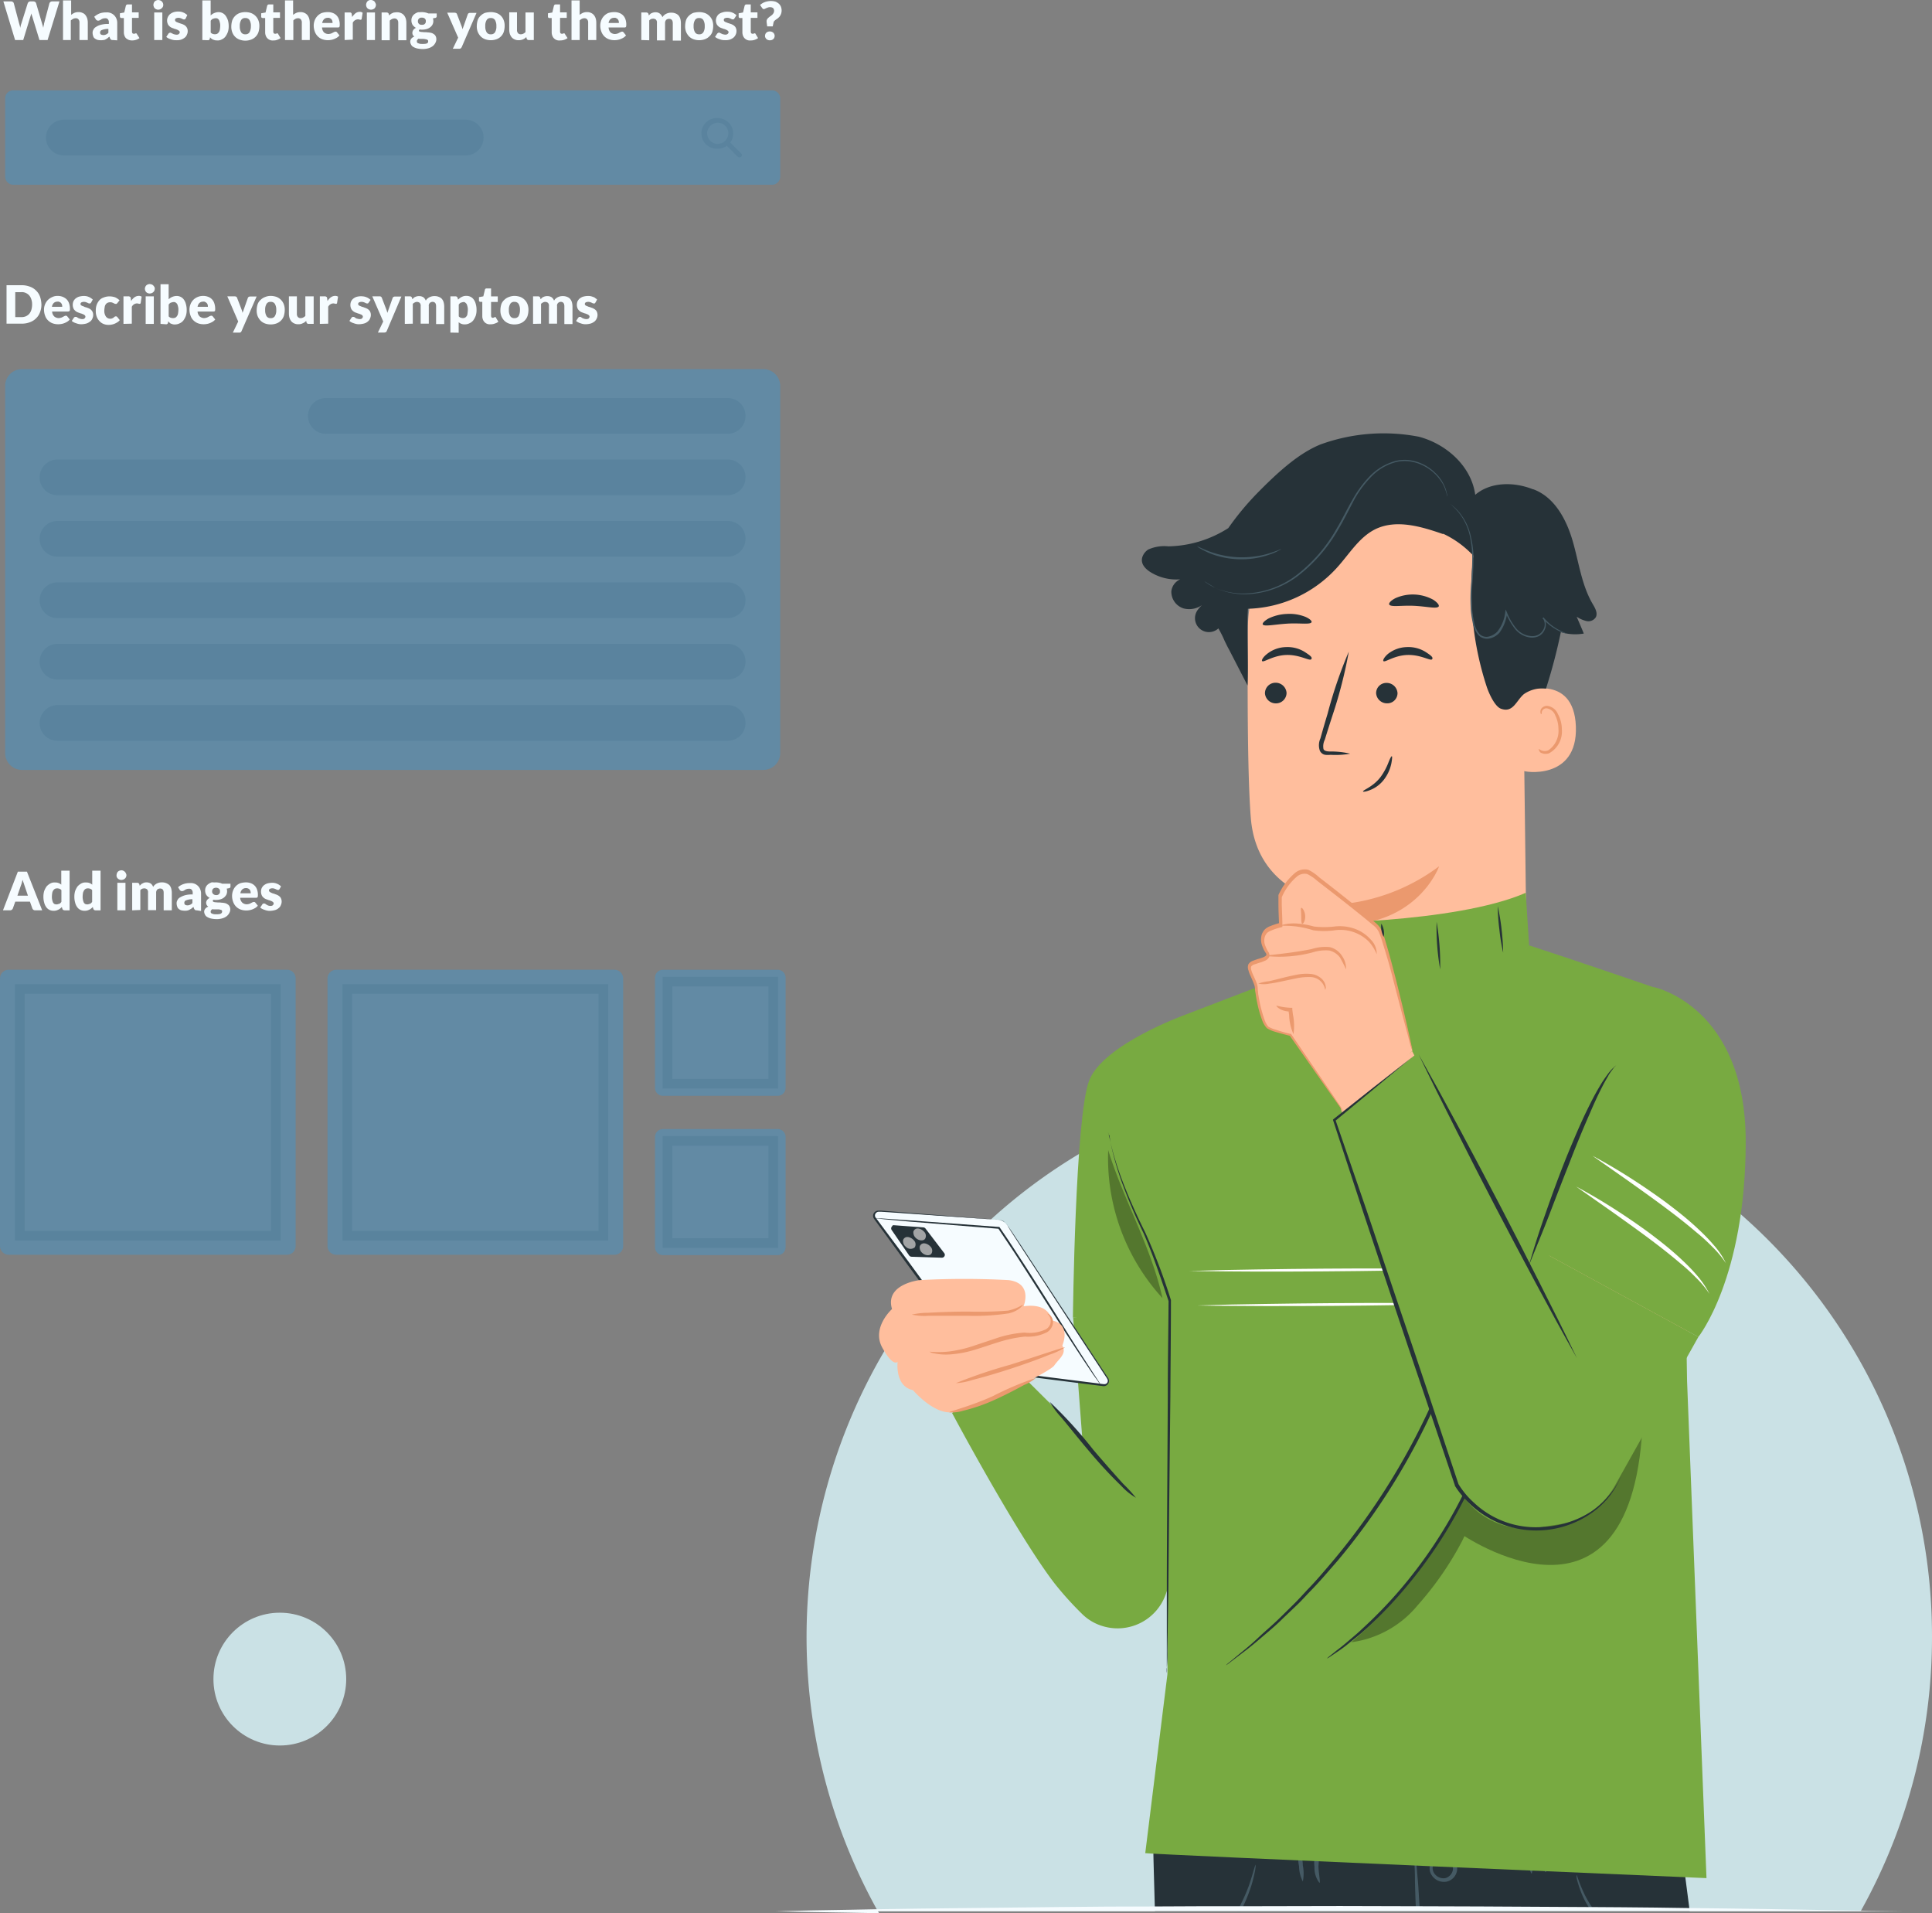 <svg xmlns="http://www.w3.org/2000/svg" width="202" height="200" viewBox="0 0 202 200">
  <rect x="0" y="0" width="202" height="200" fill="#808080" stroke="none"/>
  <g id="simple-to-use-illustration" transform="translate(-80.7 -35.5)">
    <circle id="Ellipse_3" cx="6.941" cy="6.941" r="6.941" transform="translate(103.016 204.088)" fill="#cae1e5"/>
    <path id="Path_13940" data-name="Path 13940" d="M605.07,636.266a58.724,58.724,0,0,1-7.4,28.594c-.021.041-.041.062-.062.1H494.859c-.041-.062-.083-.145-.124-.207a58.929,58.929,0,0,1,.787-58.327,61.494,61.494,0,0,1,4.372-6.423c.021-.021.041-.062.062-.083s.041-.062.062-.083l.746-.932a60.068,60.068,0,0,1,5.076-5.449l.186-.187c.228-.228.477-.435.7-.663h0l.041-.042a57.86,57.86,0,0,1,9.075-6.734c1.036-.622,2.093-1.222,3.17-1.782a.073.073,0,0,1,.042-.021,58.213,58.213,0,0,1,21.777-6.382.262.262,0,0,0,.124-.021h.062c1.7-.145,3.44-.228,5.18-.228.456,0,.912,0,1.367.021h.373c1.181.041,2.362.1,3.522.207l.6.062c.477.041.932.1,1.409.166h0a58.473,58.473,0,0,1,15.789,4.248,57.338,57.338,0,0,1,8.64,4.579c.145.1.311.207.456.29h0c.373.249.725.477,1.1.746a2.962,2.962,0,0,1,.311.228c1.409.974,2.776,2.01,4.082,3.108.394.332.787.663,1.181,1.015A58.615,58.615,0,0,1,605.07,636.266Z" transform="translate(-322.37 -429.67)" fill="#cae1e5"/>
    <path id="Path_13941" data-name="Path 13941" d="M82.4,36.2h.787a.35.35,0,0,1,.207.062.24.24,0,0,1,.1.145l.559,2.113c.021.062.041.145.062.207a1.04,1.04,0,0,1,.041.249l.062-.249c.021-.083.041-.145.062-.207l.663-2.113a.372.372,0,0,1,.1-.145.35.35,0,0,1,.207-.062h.269a.35.35,0,0,1,.207.062.24.24,0,0,1,.1.145l.622,2.113.062.207c.021.083.041.145.062.228.021-.083.021-.166.041-.228a.736.736,0,0,0,.041-.207l.559-2.113a.372.372,0,0,1,.1-.145.35.35,0,0,1,.207-.062h.746l-1.243,4.04h-.85l-.767-2.507-.041-.124c-.021-.041-.021-.1-.041-.145-.021.041-.021.1-.041.145s-.021.083-.041.124l-.767,2.507h-.85Z" transform="translate(-1.348 -0.555)" fill="#f6fcff"/>
    <path id="Path_13942" data-name="Path 13942" d="M112.5,39.844V35.7h.85v1.513a1.79,1.79,0,0,1,.332-.207,1.082,1.082,0,0,1,.435-.083.928.928,0,0,1,.414.083.677.677,0,0,1,.311.228,1.152,1.152,0,0,1,.186.352,1.577,1.577,0,0,1,.062.435v1.823h-.87V38.021a.487.487,0,0,0-.1-.332.348.348,0,0,0-.29-.124.638.638,0,0,0-.269.062,1.728,1.728,0,0,0-.249.166v2.051H112.5Z" transform="translate(-25.211 -0.159)" fill="#f6fcff"/>
    <path id="Path_13943" data-name="Path 13943" d="M129.513,44.6a.308.308,0,0,1-.186-.041.372.372,0,0,1-.1-.145l-.062-.166a1.813,1.813,0,0,0-.207.166,1.821,1.821,0,0,1-.207.124.418.418,0,0,1-.228.062,1.181,1.181,0,0,1-.269.021,1.825,1.825,0,0,1-.352-.041,1.116,1.116,0,0,1-.269-.145.413.413,0,0,1-.166-.249.968.968,0,0,1-.062-.352.585.585,0,0,1,.083-.311.611.611,0,0,1,.269-.29,1.649,1.649,0,0,1,.518-.228,2.819,2.819,0,0,1,.829-.083V42.8a.494.494,0,0,0-.1-.373.322.322,0,0,0-.29-.1.526.526,0,0,0-.249.041.417.417,0,0,0-.166.083l-.145.083a.488.488,0,0,1-.166.041.3.3,0,0,1-.145-.041.25.25,0,0,1-.1-.1l-.166-.269a2.071,2.071,0,0,1,.58-.352,1.96,1.96,0,0,1,.684-.1,1.048,1.048,0,0,1,1.057.663,1.115,1.115,0,0,1,.083.456v1.8Zm-.995-.518a.662.662,0,0,0,.29-.062.566.566,0,0,0,.249-.186V43.44a1.551,1.551,0,0,0-.435.041,1.34,1.34,0,0,0-.269.083.212.212,0,0,0-.124.1.3.3,0,0,0-.041.145.24.24,0,0,0,.083.207.552.552,0,0,0,.249.062Z" transform="translate(-37.024 -4.915)" fill="#f6fcff"/>
    <path id="Path_13944" data-name="Path 13944" d="M142.464,41.471a.968.968,0,0,1-.352-.062,1.175,1.175,0,0,1-.269-.166.731.731,0,0,1-.166-.269.968.968,0,0,1-.062-.352V39.13h-.249a.16.16,0,0,1-.166-.145v-.352l.456-.083.166-.7a.2.2,0,0,1,.186-.145h.456v.829h.7v.58h-.7v1.43a.39.39,0,0,0,.041.166.188.188,0,0,0,.145.062h.083c.021,0,.041-.021.062-.021l.041-.021h.041a.076.076,0,0,1,.062.021c.021.021.041.041.041.062l.269.414a1.26,1.26,0,0,1-.373.186A1.336,1.336,0,0,1,142.464,41.471Z" transform="translate(-47.964 -1.744)" fill="#f6fcff"/>
    <path id="Path_13945" data-name="Path 13945" d="M159.136,36.018a.6.6,0,0,1-.041.186.611.611,0,0,1-.29.269.736.736,0,0,1-.207.041.5.5,0,0,1-.186-.041.435.435,0,0,1-.269-.269.605.605,0,0,1-.041-.186.737.737,0,0,1,.041-.207.435.435,0,0,1,.269-.269.605.605,0,0,1,.186-.041.736.736,0,0,1,.207.041.451.451,0,0,1,.166.1,1.148,1.148,0,0,1,.124.166A.736.736,0,0,1,159.136,36.018Zm-.1.787v2.88h-.85v-2.88Z" transform="translate(-61.363)" fill="#f6fcff"/>
    <path id="Path_13946" data-name="Path 13946" d="M166.631,42.025c-.021.021-.041.062-.062.083a.155.155,0,0,1-.1.021.263.263,0,0,1-.124-.021l-.124-.062a1.428,1.428,0,0,0-.166-.062.7.7,0,0,0-.207-.021.552.552,0,0,0-.249.062.188.188,0,0,0-.083.166.224.224,0,0,0,.062.145.52.52,0,0,0,.145.083c.062.021.145.062.207.083l.249.083a1.267,1.267,0,0,1,.249.1.728.728,0,0,1,.352.352.731.731,0,0,1,.062.29.841.841,0,0,1-.083.394.677.677,0,0,1-.228.311,1.32,1.32,0,0,1-.373.207,1.481,1.481,0,0,1-.518.062,1.274,1.274,0,0,1-.29-.021,1.526,1.526,0,0,1-.29-.083,1.267,1.267,0,0,1-.249-.1.744.744,0,0,1-.207-.145l.207-.311a.162.162,0,0,1,.083-.083.207.207,0,0,1,.249,0l.124.062c.062.021.1.062.166.062a.881.881,0,0,0,.228.041.4.4,0,0,0,.166-.021c.041-.021.083-.021.1-.062a.286.286,0,0,0,.062-.083.124.124,0,0,0,.021-.083.188.188,0,0,0-.062-.145c-.041-.041-.1-.062-.145-.1-.062-.021-.145-.062-.207-.083a1.168,1.168,0,0,1-.249-.083,1.268,1.268,0,0,1-.249-.1.811.811,0,0,1-.207-.166.536.536,0,0,1-.145-.228.872.872,0,0,1,.021-.684.934.934,0,0,1,.207-.29,1.213,1.213,0,0,1,.352-.207,1.393,1.393,0,0,1,.5-.083,1.274,1.274,0,0,1,.29.021,1.026,1.026,0,0,1,.269.083.8.8,0,0,1,.228.124,1.139,1.139,0,0,1,.186.145Z" transform="translate(-66.516 -4.598)" fill="#f6fcff"/>
    <path id="Path_13947" data-name="Path 13947" d="M182.8,39.844V35.7h.87v1.575a1.176,1.176,0,0,1,.373-.249,1.213,1.213,0,0,1,.456-.1.943.943,0,0,1,.414.1.887.887,0,0,1,.332.29,1.877,1.877,0,0,1,.228.456,2.139,2.139,0,0,1,.083.622,1.916,1.916,0,0,1-.083.6,2.088,2.088,0,0,1-.249.477.977.977,0,0,1-.394.311.834.834,0,0,1-.5.1.85.85,0,0,1-.228-.021l-.186-.062a.727.727,0,0,1-.166-.1.957.957,0,0,1-.145-.145l-.021.145c0,.041-.041.083-.062.124a.3.3,0,0,1-.124.041Zm1.409-2.279a.4.4,0,0,0-.166.021c-.041.021-.1.021-.145.041a.434.434,0,0,0-.124.083.549.549,0,0,0-.1.124v1.222a.474.474,0,0,0,.207.145,1.069,1.069,0,0,0,.228.041.881.881,0,0,0,.228-.041.559.559,0,0,0,.166-.145.642.642,0,0,0,.124-.269,2.808,2.808,0,0,0,.041-.414,1.148,1.148,0,0,0-.041-.373,1.168,1.168,0,0,0-.083-.249.484.484,0,0,0-.145-.145.308.308,0,0,0-.186-.041Z" transform="translate(-80.945 -0.159)" fill="#f6fcff"/>
    <path id="Path_13948" data-name="Path 13948" d="M198.871,41.6a1.925,1.925,0,0,1,.6.1,1.331,1.331,0,0,1,.767.767,1.634,1.634,0,0,1,.1.622,2.17,2.17,0,0,1-.1.622,1.276,1.276,0,0,1-.767.767,1.714,1.714,0,0,1-1.2,0,1.276,1.276,0,0,1-.767-.767,1.634,1.634,0,0,1-.1-.622,2.17,2.17,0,0,1,.1-.622,1.331,1.331,0,0,1,.767-.767A1.925,1.925,0,0,1,198.871,41.6Zm0,2.321a.472.472,0,0,0,.435-.207,1.332,1.332,0,0,0,.145-.642,1.172,1.172,0,0,0-.145-.642.472.472,0,0,0-.435-.207.453.453,0,0,0-.435.207,1.133,1.133,0,0,0-.145.642,1.172,1.172,0,0,0,.145.642A.472.472,0,0,0,198.871,43.921Z" transform="translate(-92.52 -4.836)" fill="#f6fcff"/>
    <path id="Path_13949" data-name="Path 13949" d="M213.785,41.471a.756.756,0,0,1-.808-.5.968.968,0,0,1-.062-.352V39.13h-.249a.3.3,0,0,1-.124-.041.152.152,0,0,1-.041-.124v-.332l.456-.083.166-.7a.2.2,0,0,1,.186-.145h.456v.829h.7v.58h-.7v1.43a.391.391,0,0,0,.041.166.188.188,0,0,0,.145.062h.083c.021,0,.041-.021.062-.021l.041-.021h.041a.076.076,0,0,1,.062.021c.021.021.041.041.041.062l.249.414a1.26,1.26,0,0,1-.373.186A.932.932,0,0,1,213.785,41.471Z" transform="translate(-104.491 -1.744)" fill="#f6fcff"/>
    <path id="Path_13950" data-name="Path 13950" d="M224.5,39.844V35.7h.85v1.513a1.79,1.79,0,0,1,.332-.207,1.082,1.082,0,0,1,.435-.083.928.928,0,0,1,.414.083.865.865,0,0,1,.311.228,1.153,1.153,0,0,1,.186.352,1.578,1.578,0,0,1,.062.435v1.823h-.829V38.021a.488.488,0,0,0-.1-.332.376.376,0,0,0-.29-.124.638.638,0,0,0-.269.062.92.92,0,0,0-.228.166v2.051h-.87Z" transform="translate(-114.004 -0.159)" fill="#f6fcff"/>
    <path id="Path_13951" data-name="Path 13951" d="M240.45,41.6a1.431,1.431,0,0,1,.518.083,1.055,1.055,0,0,1,.663.663,1.649,1.649,0,0,1,.083.7c0,.041-.021.062-.021.1-.021.021-.041.041-.062.041a.155.155,0,0,1-.1.021H239.87a.818.818,0,0,0,.207.518.724.724,0,0,0,.456.166,1.04,1.04,0,0,0,.249-.041.736.736,0,0,0,.186-.083l.166-.083a.384.384,0,0,1,.145-.041.188.188,0,0,1,.166.083l.249.311a1.09,1.09,0,0,1-.29.249,2.091,2.091,0,0,1-.311.145,1.552,1.552,0,0,1-.332.083,1.568,1.568,0,0,1-.311.021,1.675,1.675,0,0,1-.559-.1,1.317,1.317,0,0,1-.456-.29,1.35,1.35,0,0,1-.311-.477,1.8,1.8,0,0,1-.124-.663,1.556,1.556,0,0,1,.1-.539,1.384,1.384,0,0,1,.725-.767A2.17,2.17,0,0,1,240.45,41.6Zm.021.6a.547.547,0,0,0-.394.145.7.7,0,0,0-.186.394h1.077a.7.7,0,0,0-.021-.207.416.416,0,0,0-.083-.166.322.322,0,0,0-.166-.124.3.3,0,0,0-.228-.041Z" transform="translate(-125.5 -4.836)" fill="#f6fcff"/>
    <path id="Path_13952" data-name="Path 13952" d="M254.6,44.442v-2.88h.6c.021,0,.041.021.083.041.021.021.041.041.041.062a.155.155,0,0,1,.021.1l.041.269a2.088,2.088,0,0,1,.352-.394.781.781,0,0,1,.435-.145.436.436,0,0,1,.311.1l-.1.622a.108.108,0,0,1-.041.083.125.125,0,0,1-.083.021.155.155,0,0,1-.1-.021c-.062,0-.1-.021-.166-.021a.617.617,0,0,0-.539.352V44.4Z" transform="translate(-137.868 -4.757)" fill="#f6fcff"/>
    <path id="Path_13953" data-name="Path 13953" d="M266.436,36.018a.606.606,0,0,1-.041.186.727.727,0,0,1-.1.166.451.451,0,0,1-.166.1.539.539,0,0,1-.414,0,.435.435,0,0,1-.269-.269.6.6,0,0,1-.041-.186.735.735,0,0,1,.041-.207.727.727,0,0,1,.1-.166.485.485,0,0,1,.352-.145.6.6,0,0,1,.373.145.452.452,0,0,1,.1.166A.35.35,0,0,1,266.436,36.018Zm-.1.787v2.88h-.85v-2.88Z" transform="translate(-146.43)" fill="#f6fcff"/>
    <path id="Path_13954" data-name="Path 13954" d="M273.2,44.6v-2.88h.539a.222.222,0,0,1,.124.041.207.207,0,0,1,.083.1l.041.166c.062-.041.1-.1.166-.145a.839.839,0,0,1,.186-.1.418.418,0,0,1,.228-.062,1.009,1.009,0,0,1,.249-.021.928.928,0,0,1,.414.083.865.865,0,0,1,.311.228,1.153,1.153,0,0,1,.186.352,1.578,1.578,0,0,1,.062.435v1.823h-.85V42.8a.487.487,0,0,0-.1-.332.376.376,0,0,0-.29-.124.638.638,0,0,0-.269.062.92.92,0,0,0-.228.166v2.051h-.85Z" transform="translate(-152.601 -4.915)" fill="#f6fcff"/>
    <path id="Path_13955" data-name="Path 13955" d="M288.843,41.6a2.042,2.042,0,0,1,.352.041,1.823,1.823,0,0,1,.311.1h.87v.311a.158.158,0,0,1-.041.1.188.188,0,0,1-.145.062l-.207.041a1.041,1.041,0,0,1,.041.249.791.791,0,0,1-.332.684,1.052,1.052,0,0,1-.373.186,1.726,1.726,0,0,1-.456.062,1.009,1.009,0,0,1-.249-.021c-.062.021-.083.062-.1.124a.106.106,0,0,0,.083.1.736.736,0,0,0,.207.041c.083,0,.186.021.29.021a1.9,1.9,0,0,1,.332.021,1.814,1.814,0,0,1,.332.041.727.727,0,0,1,.29.124.5.5,0,0,1,.207.207.681.681,0,0,1,.083.352.775.775,0,0,1-.1.373,1.054,1.054,0,0,1-.269.332,1.347,1.347,0,0,1-.456.228,2,2,0,0,1-.6.083,2.761,2.761,0,0,1-.58-.062,1.446,1.446,0,0,1-.414-.166.527.527,0,0,1-.228-.249.675.675,0,0,1-.083-.29.508.508,0,0,1,.124-.332.747.747,0,0,1,.311-.207.421.421,0,0,1-.207-.414.263.263,0,0,1,.021-.124c.021-.041.041-.1.062-.145l.124-.124a.727.727,0,0,1,.166-.1,1.031,1.031,0,0,1-.352-.311.888.888,0,0,1-.124-.456.791.791,0,0,1,.332-.684,1.259,1.259,0,0,1,.373-.186C288.532,41.621,288.7,41.6,288.843,41.6Zm.642,3.025a.158.158,0,0,0-.041-.1c-.041-.021-.083-.062-.124-.062-.062-.021-.1-.021-.166-.041-.062,0-.145-.021-.207-.021h-.228a1.009,1.009,0,0,1-.249-.021c-.041.041-.1.083-.124.124a.223.223,0,0,0-.041.166.155.155,0,0,0,.021.1.207.207,0,0,0,.1.083l.186.062a2.715,2.715,0,0,0,.58,0,.334.334,0,0,0,.186-.062.25.25,0,0,0,.1-.1Zm-.642-1.7a.35.35,0,0,0,.394-.29v-.083a.318.318,0,0,0-.1-.269.407.407,0,0,0-.311-.1.361.361,0,0,0-.414.373.353.353,0,0,0,.021.145.381.381,0,0,0,.207.207A.777.777,0,0,0,288.843,42.926Z" transform="translate(-164.017 -4.836)" fill="#f6fcff"/>
    <path id="Path_13956" data-name="Path 13956" d="M307.813,45.505a.549.549,0,0,1-.1.124.308.308,0,0,1-.186.041h-.642l.559-1.16L306.3,41.9h.767a.487.487,0,0,1,.166.041.207.207,0,0,1,.083.1l.477,1.243a1.748,1.748,0,0,1,.1.352,1.423,1.423,0,0,1,.062-.166c.021-.041.041-.124.062-.166l.435-1.243a.207.207,0,0,1,.083-.1.3.3,0,0,1,.145-.041h.684Z" transform="translate(-178.841 -5.074)" fill="#f6fcff"/>
    <path id="Path_13957" data-name="Path 13957" d="M322.671,41.6a1.925,1.925,0,0,1,.6.1,1.245,1.245,0,0,1,.746.746,1.635,1.635,0,0,1,.1.622,2.17,2.17,0,0,1-.1.622,1.245,1.245,0,0,1-.746.746,1.794,1.794,0,0,1-1.2,0,1.317,1.317,0,0,1-.456-.29,1.581,1.581,0,0,1-.311-.477,1.634,1.634,0,0,1-.1-.622,2.17,2.17,0,0,1,.1-.622,1.122,1.122,0,0,1,.311-.456,1.317,1.317,0,0,1,.456-.29A2.8,2.8,0,0,1,322.671,41.6Zm0,2.321a.472.472,0,0,0,.435-.207,1.132,1.132,0,0,0,.145-.642,1.172,1.172,0,0,0-.145-.642.472.472,0,0,0-.435-.207.453.453,0,0,0-.435.207,1.132,1.132,0,0,0-.145.642,1.172,1.172,0,0,0,.145.642A.472.472,0,0,0,322.671,43.921Z" transform="translate(-190.653 -4.836)" fill="#f6fcff"/>
    <path id="Path_13958" data-name="Path 13958" d="M338.408,41.721v1.823a.487.487,0,0,0,.1.332.376.376,0,0,0,.29.124.638.638,0,0,0,.269-.062.92.92,0,0,0,.228-.166V41.721h.87V44.6h-.539a.206.206,0,0,1-.207-.145l-.041-.166a1.039,1.039,0,0,1-.166.145.841.841,0,0,1-.186.1.789.789,0,0,1-.207.062,1.009,1.009,0,0,1-.249.021.928.928,0,0,1-.414-.083.865.865,0,0,1-.311-.228,1.151,1.151,0,0,1-.186-.352,1.576,1.576,0,0,1-.062-.435V41.7h.808Z" transform="translate(-203.653 -4.915)" fill="#f6fcff"/>
    <path id="Path_13959" data-name="Path 13959" d="M358.364,41.471a.756.756,0,0,1-.808-.5.968.968,0,0,1-.062-.352V39.13h-.249a.158.158,0,0,1-.1-.041.152.152,0,0,1-.041-.124v-.332l.456-.083.166-.7a.2.2,0,0,1,.186-.145h.456v.829h.7v.58h-.7v1.43a.39.39,0,0,0,.041.166.188.188,0,0,0,.145.062h.083c.021,0,.041-.021.062-.021l.041-.021h.041a.076.076,0,0,1,.062.021c.021.021.041.041.041.062l.269.414a1.259,1.259,0,0,1-.373.186A1.336,1.336,0,0,1,358.364,41.471Z" transform="translate(-219.112 -1.744)" fill="#f6fcff"/>
    <path id="Path_13960" data-name="Path 13960" d="M369,39.844V35.7h.85v1.513a1.79,1.79,0,0,1,.332-.207,1.082,1.082,0,0,1,.435-.083.928.928,0,0,1,.414.083.866.866,0,0,1,.311.228,1.152,1.152,0,0,1,.186.352,1.578,1.578,0,0,1,.062.435v1.823h-.85V38.021a.487.487,0,0,0-.1-.332.376.376,0,0,0-.29-.124.638.638,0,0,0-.269.062.92.92,0,0,0-.228.166v2.051H369Z" transform="translate(-228.545 -0.159)" fill="#f6fcff"/>
    <path id="Path_13961" data-name="Path 13961" d="M384.95,41.6a1.43,1.43,0,0,1,.518.083,1.055,1.055,0,0,1,.663.663,1.649,1.649,0,0,1,.083.7c0,.041-.021.062-.021.1-.021.021-.041.041-.062.041a.155.155,0,0,1-.1.021H384.37a.818.818,0,0,0,.207.518.724.724,0,0,0,.456.166,1.04,1.04,0,0,0,.249-.041.735.735,0,0,0,.186-.083l.166-.083a.384.384,0,0,1,.145-.041.188.188,0,0,1,.166.083l.249.311a1.09,1.09,0,0,1-.29.249,2.091,2.091,0,0,1-.311.145,1.552,1.552,0,0,1-.332.083,1.568,1.568,0,0,1-.311.021,1.675,1.675,0,0,1-.559-.1,1.317,1.317,0,0,1-.456-.29,1.35,1.35,0,0,1-.311-.477,1.8,1.8,0,0,1-.124-.663,1.556,1.556,0,0,1,.1-.539,1.384,1.384,0,0,1,.725-.767A2.17,2.17,0,0,1,384.95,41.6Zm0,.6a.547.547,0,0,0-.394.145.7.7,0,0,0-.186.394h1.077a.706.706,0,0,0-.021-.207.417.417,0,0,0-.083-.166.322.322,0,0,0-.166-.124A.288.288,0,0,0,384.95,42.2Z" transform="translate(-240.04 -4.836)" fill="#f6fcff"/>
    <path id="Path_13962" data-name="Path 13962" d="M404.2,44.6v-2.88h.539a.222.222,0,0,1,.124.041.207.207,0,0,1,.083.1l.041.166.145-.145a.451.451,0,0,1,.166-.1.659.659,0,0,1,.186-.062.85.85,0,0,1,.228-.021.688.688,0,0,1,.435.145.959.959,0,0,1,.269.373.647.647,0,0,1,.186-.228.855.855,0,0,1,.228-.145,1.168,1.168,0,0,1,.249-.083,1.182,1.182,0,0,1,.269-.021,1.082,1.082,0,0,1,.435.083.82.82,0,0,1,.311.207.954.954,0,0,1,.186.352,1.724,1.724,0,0,1,.062.456v1.823h-.85V42.84c0-.29-.124-.456-.394-.456a.5.5,0,0,0-.29.1.471.471,0,0,0-.124.332v1.823h-.85V42.819a.447.447,0,0,0-.1-.352.5.5,0,0,0-.29-.1.882.882,0,0,0-.228.041.645.645,0,0,0-.186.145v2.072Z" transform="translate(-256.449 -4.915)" fill="#f6fcff"/>
    <path id="Path_13963" data-name="Path 13963" d="M427.771,41.6a1.925,1.925,0,0,1,.6.1,1.317,1.317,0,0,1,.456.29,1.372,1.372,0,0,1,.311.456,1.634,1.634,0,0,1,.1.622,2.17,2.17,0,0,1-.1.622,1.122,1.122,0,0,1-.311.456,1.317,1.317,0,0,1-.456.29,1.794,1.794,0,0,1-1.2,0,1.317,1.317,0,0,1-.456-.29,1.581,1.581,0,0,1-.311-.477,1.634,1.634,0,0,1-.1-.622,2.17,2.17,0,0,1,.1-.622,1.122,1.122,0,0,1,.311-.456,1.317,1.317,0,0,1,.456-.29A2.8,2.8,0,0,1,427.771,41.6Zm0,2.321a.472.472,0,0,0,.435-.207,1.133,1.133,0,0,0,.145-.642,1.172,1.172,0,0,0-.145-.642.472.472,0,0,0-.435-.207.453.453,0,0,0-.435.207,1.133,1.133,0,0,0-.145.642,1.172,1.172,0,0,0,.145.642A.472.472,0,0,0,427.771,43.921Z" transform="translate(-273.969 -4.836)" fill="#f6fcff"/>
    <path id="Path_13964" data-name="Path 13964" d="M443.431,42.1c-.021.021-.041.062-.062.083a.155.155,0,0,1-.1.021.263.263,0,0,1-.124-.021l-.124-.062a1.43,1.43,0,0,0-.166-.062.7.7,0,0,0-.207-.021.552.552,0,0,0-.249.062.188.188,0,0,0-.083.166.224.224,0,0,0,.062.145.519.519,0,0,0,.145.083c.062.021.145.062.207.083l.249.083a1.266,1.266,0,0,1,.249.1.744.744,0,0,1,.207.145.474.474,0,0,1,.145.207.731.731,0,0,1,.062.29.841.841,0,0,1-.083.394.865.865,0,0,1-.228.311,1.32,1.32,0,0,1-.373.207,1.482,1.482,0,0,1-.518.062,1.274,1.274,0,0,1-.29-.021,1.527,1.527,0,0,1-.29-.083,1.268,1.268,0,0,1-.249-.1.744.744,0,0,1-.207-.145l.207-.311c.021-.041.062-.062.083-.083a.207.207,0,0,1,.249,0l.124.062c.062.021.1.062.166.062a.882.882,0,0,0,.228.041.349.349,0,0,0,.269-.083.285.285,0,0,0,.062-.083.124.124,0,0,0,.021-.083.188.188,0,0,0-.062-.145c-.041-.041-.1-.062-.145-.1-.062-.021-.145-.062-.207-.083a1.168,1.168,0,0,1-.249-.083,1.267,1.267,0,0,1-.249-.1.811.811,0,0,1-.207-.166.537.537,0,0,1-.145-.228.872.872,0,0,1,.021-.684.934.934,0,0,1,.207-.29,1.052,1.052,0,0,1,.373-.186,1.393,1.393,0,0,1,.5-.083,1.568,1.568,0,0,1,.311.021,1.025,1.025,0,0,1,.269.083.8.8,0,0,1,.228.124,1.14,1.14,0,0,1,.186.145Z" transform="translate(-285.939 -4.678)" fill="#f6fcff"/>
    <path id="Path_13965" data-name="Path 13965" d="M454.564,41.471a.756.756,0,0,1-.808-.5.968.968,0,0,1-.062-.352V39.13h-.249a.158.158,0,0,1-.1-.041.152.152,0,0,1-.041-.124v-.332l.456-.083.166-.7a.2.2,0,0,1,.186-.145h.456v.829h.7v.58h-.7v1.43a.391.391,0,0,0,.041.166.188.188,0,0,0,.145.062h.083c.021,0,.041-.021.062-.021l.041-.021h.041a.076.076,0,0,1,.062.021c.021.021.041.041.041.062l.249.414a1.259,1.259,0,0,1-.373.186A1.122,1.122,0,0,1,454.564,41.471Z" transform="translate(-295.373 -1.744)" fill="#f6fcff"/>
    <path id="Path_13966" data-name="Path 13966" d="M464.1,36.414a2.174,2.174,0,0,1,.228-.166,1.4,1.4,0,0,1,.249-.124,1.526,1.526,0,0,1,.29-.083,2.042,2.042,0,0,1,.352-.041,1.881,1.881,0,0,1,.477.062,1.213,1.213,0,0,1,.352.207.866.866,0,0,1,.228.311,1.086,1.086,0,0,1,.021.767,1.115,1.115,0,0,1-.145.269,1.582,1.582,0,0,1-.186.186l-.207.145a1.038,1.038,0,0,0-.166.145.256.256,0,0,0-.083.166l-.083.394h-.58l-.062-.456v-.083a.35.35,0,0,1,.062-.207.558.558,0,0,1,.145-.166,1.139,1.139,0,0,1,.186-.145c.062-.041.124-.1.186-.145a1.14,1.14,0,0,0,.145-.186.552.552,0,0,0,.062-.249.436.436,0,0,0-.1-.269.509.509,0,0,0-.311-.1.526.526,0,0,0-.249.041,1.429,1.429,0,0,0-.166.062l-.124.062c-.041.021-.062.021-.1.041a.218.218,0,0,1-.186-.1Zm.518,3.232a.605.605,0,0,1,.041-.186.372.372,0,0,1,.1-.145.451.451,0,0,1,.166-.1.639.639,0,0,1,.394,0,.727.727,0,0,1,.166.1.489.489,0,0,1,.145.332.606.606,0,0,1-.041.186.372.372,0,0,1-.1.145.451.451,0,0,1-.166.1.639.639,0,0,1-.394,0,.728.728,0,0,1-.166-.1.63.63,0,0,1-.1-.145.308.308,0,0,1-.041-.186Z" transform="translate(-303.934 -0.396)" fill="#f6fcff"/>
    <path id="Path_13967" data-name="Path 13967" d="M87.647,181.41a2.147,2.147,0,0,1-.145.808,1.636,1.636,0,0,1-.414.642,1.71,1.71,0,0,1-.663.414,2.364,2.364,0,0,1-.85.145H84V179.4h1.575a2.364,2.364,0,0,1,.85.145,1.71,1.71,0,0,1,.663.414,1.636,1.636,0,0,1,.414.642A2.769,2.769,0,0,1,87.647,181.41Zm-.974,0a1.545,1.545,0,0,0-.083-.539,1.168,1.168,0,0,0-.228-.414,1,1,0,0,0-.352-.249.931.931,0,0,0-.477-.083h-.622v2.611h.622a1.216,1.216,0,0,0,.477-.083,1.083,1.083,0,0,0,.352-.249,1.168,1.168,0,0,0,.228-.414A1.962,1.962,0,0,0,86.673,181.41Z" transform="translate(-2.616 -114.084)" fill="#f6fcff"/>
    <path id="Path_13968" data-name="Path 13968" d="M104.309,184.8a1.431,1.431,0,0,1,.518.083,1.38,1.38,0,0,1,.414.249,1.1,1.1,0,0,1,.269.414,1.777,1.777,0,0,1,.1.559v.166c0,.041-.021.062-.041.1-.021.021-.041.041-.062.041a.9.9,0,0,1-.1.021H103.75a.742.742,0,0,0,.228.518.724.724,0,0,0,.456.166,1.04,1.04,0,0,0,.249-.041.737.737,0,0,0,.186-.083l.166-.083a.384.384,0,0,1,.145-.041.188.188,0,0,1,.166.083l.249.311a1.091,1.091,0,0,1-.29.249,2.093,2.093,0,0,1-.311.145,1.551,1.551,0,0,1-.332.083,1.568,1.568,0,0,1-.311.021,1.675,1.675,0,0,1-.559-.1,1.317,1.317,0,0,1-.456-.29,1.189,1.189,0,0,1-.311-.477,1.8,1.8,0,0,1-.124-.663,1.454,1.454,0,0,1,.394-.995,1.476,1.476,0,0,1,.456-.311A1.234,1.234,0,0,1,104.309,184.8Zm0,.6a.547.547,0,0,0-.394.145.7.7,0,0,0-.186.394h1.077a.7.7,0,0,0-.021-.207.417.417,0,0,0-.083-.166.322.322,0,0,0-.166-.124A.288.288,0,0,0,104.309,185.4Z" transform="translate(-17.6 -118.365)" fill="#f6fcff"/>
    <path id="Path_13969" data-name="Path 13969" d="M118.931,185.484c-.021.021-.041.062-.062.083a.155.155,0,0,1-.1.021.263.263,0,0,1-.124-.021l-.124-.062-.166-.062a.7.7,0,0,0-.207-.021.552.552,0,0,0-.249.062.188.188,0,0,0-.083.166.148.148,0,0,0,.062.124.52.52,0,0,0,.145.083.865.865,0,0,1,.207.083c.062.041.166.041.249.083a1.266,1.266,0,0,1,.249.1.728.728,0,0,1,.352.352.731.731,0,0,1,.062.29.841.841,0,0,1-.083.394.677.677,0,0,1-.228.311,1.319,1.319,0,0,1-.373.207,2.249,2.249,0,0,1-.518.083,1.273,1.273,0,0,1-.29-.021,1.525,1.525,0,0,1-.29-.083,1.266,1.266,0,0,1-.249-.1.744.744,0,0,1-.207-.145l.207-.311a.162.162,0,0,1,.083-.083.137.137,0,0,1,.124-.021.2.2,0,0,1,.145.041l.124.083c.062.021.1.041.166.062a.881.881,0,0,0,.228.041.4.4,0,0,0,.166-.021.114.114,0,0,0,.1-.062.286.286,0,0,0,.062-.083.125.125,0,0,0,.021-.083.188.188,0,0,0-.062-.145.63.63,0,0,0-.145-.1c-.062-.021-.145-.062-.207-.083a1.168,1.168,0,0,1-.249-.083,1.268,1.268,0,0,1-.249-.1.812.812,0,0,1-.207-.166.536.536,0,0,1-.145-.228.938.938,0,0,1-.062-.332,1.052,1.052,0,0,1,.062-.352.934.934,0,0,1,.207-.29,1.213,1.213,0,0,1,.352-.207,2.08,2.08,0,0,1,.5-.083,1.274,1.274,0,0,1,.29.021,1.026,1.026,0,0,1,.269.083.8.8,0,0,1,.228.124,1.138,1.138,0,0,1,.186.145Z" transform="translate(-28.699 -118.365)" fill="#f6fcff"/>
    <path id="Path_13970" data-name="Path 13970" d="M131.279,185.684c-.021.021-.041.062-.083.083a.091.091,0,0,1-.1.021.263.263,0,0,1-.124-.021l-.124-.062c-.041-.021-.1-.041-.145-.062a.7.7,0,0,0-.207-.021.573.573,0,0,0-.269.062.489.489,0,0,0-.186.166.611.611,0,0,0-.1.269,2.042,2.042,0,0,0-.041.352,1.034,1.034,0,0,0,.166.642.541.541,0,0,0,.435.228.41.41,0,0,0,.228-.041.334.334,0,0,0,.145-.083l.1-.083a.3.3,0,0,1,.124-.041.188.188,0,0,1,.166.083l.249.311a.844.844,0,0,1-.29.249,1.9,1.9,0,0,1-.29.145,1.727,1.727,0,0,1-.311.083,1.568,1.568,0,0,1-.311.021,1.334,1.334,0,0,1-.5-.1,1.156,1.156,0,0,1-.414-.29,1.317,1.317,0,0,1-.29-.456,1.674,1.674,0,0,1-.1-.642,1.788,1.788,0,0,1,.083-.58,1.565,1.565,0,0,1,.269-.477,1,1,0,0,1,.456-.311,1.663,1.663,0,0,1,.622-.124,1.925,1.925,0,0,1,.6.1,1.772,1.772,0,0,1,.456.311Z" transform="translate(-38.292 -118.523)" fill="#f6fcff"/>
    <path id="Path_13971" data-name="Path 13971" d="M143,187.722v-2.88h.518a.155.155,0,0,1,.1.021c.021,0,.041.021.083.041.021.021.041.041.041.062a.155.155,0,0,1,.021.1l.041.269a1.271,1.271,0,0,1,.352-.394.781.781,0,0,1,.435-.145.54.54,0,0,1,.311.083l-.1.642a.108.108,0,0,1-.041.083.125.125,0,0,1-.083.021.155.155,0,0,1-.1-.021c-.062,0-.1-.021-.166-.021a.617.617,0,0,0-.539.352V187.7Z" transform="translate(-49.391 -118.365)" fill="#f6fcff"/>
    <path id="Path_13972" data-name="Path 13972" d="M154.836,179.3a.6.6,0,0,1-.041.186.434.434,0,0,1-.124.166.451.451,0,0,1-.166.1.736.736,0,0,1-.207.041.6.6,0,0,1-.186-.041.435.435,0,0,1-.269-.269.6.6,0,0,1-.041-.186.5.5,0,0,1,.041-.186.435.435,0,0,1,.269-.269.605.605,0,0,1,.186-.041.737.737,0,0,1,.207.041.451.451,0,0,1,.166.1,1.147,1.147,0,0,1,.124.166A.308.308,0,0,1,154.836,179.3Zm-.1.787v2.88h-.85v-2.88Z" transform="translate(-57.954 -113.608)" fill="#f6fcff"/>
    <path id="Path_13973" data-name="Path 13973" d="M161.7,183.044V178.9h.85v1.575a1.176,1.176,0,0,1,.373-.249,1.229,1.229,0,0,1,.477-.1.943.943,0,0,1,.414.1.887.887,0,0,1,.332.29,1.3,1.3,0,0,1,.207.456,2.139,2.139,0,0,1,.083.622,1.916,1.916,0,0,1-.083.6,2.089,2.089,0,0,1-.249.477.977.977,0,0,1-.394.311,1.1,1.1,0,0,1-.5.124.85.85,0,0,1-.228-.021l-.186-.062a.372.372,0,0,1-.145-.1l-.145-.145-.021.145c0,.041-.041.083-.062.124a.294.294,0,0,1-.124.041Zm1.388-2.279a.4.4,0,0,0-.166.021c-.041.021-.1.021-.145.041a.434.434,0,0,0-.124.083.55.55,0,0,0-.1.124v1.223a.474.474,0,0,0,.207.145,1.04,1.04,0,0,0,.249.041.881.881,0,0,0,.228-.041.559.559,0,0,0,.166-.145.642.642,0,0,0,.124-.269,2.538,2.538,0,0,0,.041-.394,1.147,1.147,0,0,0-.041-.373,1.168,1.168,0,0,0-.083-.249.484.484,0,0,0-.145-.145.25.25,0,0,0-.207-.062Z" transform="translate(-64.217 -113.687)" fill="#f6fcff"/>
    <path id="Path_13974" data-name="Path 13974" d="M177.709,184.8a1.431,1.431,0,0,1,.518.083,1.055,1.055,0,0,1,.663.663,1.776,1.776,0,0,1,.1.559v.166c0,.041-.021.062-.021.1-.021.021-.041.041-.062.041a.9.9,0,0,1-.1.021H177.15a.742.742,0,0,0,.228.518.724.724,0,0,0,.456.166,1.04,1.04,0,0,0,.249-.041.737.737,0,0,0,.186-.083l.166-.083a.384.384,0,0,1,.145-.041.188.188,0,0,1,.166.083l.249.311a1.091,1.091,0,0,1-.29.249,2.093,2.093,0,0,1-.311.145,1.551,1.551,0,0,1-.332.083,1.568,1.568,0,0,1-.311.021,1.675,1.675,0,0,1-.559-.1,1.317,1.317,0,0,1-.456-.29,1.189,1.189,0,0,1-.311-.477,1.8,1.8,0,0,1-.124-.663,1.557,1.557,0,0,1,.1-.539,1.322,1.322,0,0,1,.725-.767A1.463,1.463,0,0,1,177.709,184.8Zm.021.6a.547.547,0,0,0-.394.145.7.7,0,0,0-.186.394h1.077a.705.705,0,0,0-.021-.207.417.417,0,0,0-.083-.166.5.5,0,0,0-.166-.124A.288.288,0,0,0,177.73,185.4Z" transform="translate(-75.792 -118.365)" fill="#f6fcff"/>
    <path id="Path_13975" data-name="Path 13975" d="M196.892,188.626a.231.231,0,0,1-.269.166h-.642l.559-1.16L195.4,185h.767a.488.488,0,0,1,.166.041.207.207,0,0,1,.083.1l.477,1.243a1.75,1.75,0,0,1,.1.352,1.426,1.426,0,0,1,.062-.166,1.957,1.957,0,0,0,.062-.186l.435-1.223a.207.207,0,0,1,.083-.1.3.3,0,0,1,.145-.041h.684Z" transform="translate(-90.934 -118.523)" fill="#f6fcff"/>
    <path id="Path_13976" data-name="Path 13976" d="M211.671,184.8a1.925,1.925,0,0,1,.6.1,1.331,1.331,0,0,1,.767.767,1.634,1.634,0,0,1,.1.622,2.17,2.17,0,0,1-.1.622,1.276,1.276,0,0,1-.767.767,1.794,1.794,0,0,1-1.2,0,1.317,1.317,0,0,1-.456-.29,1.582,1.582,0,0,1-.311-.477,1.634,1.634,0,0,1-.1-.622,2.17,2.17,0,0,1,.1-.622,1.122,1.122,0,0,1,.311-.456,1.317,1.317,0,0,1,.456-.29A1.486,1.486,0,0,1,211.671,184.8Zm0,2.321a.472.472,0,0,0,.435-.207,1.133,1.133,0,0,0,.145-.642,1.172,1.172,0,0,0-.145-.642.472.472,0,0,0-.435-.207.453.453,0,0,0-.435.207,1.133,1.133,0,0,0-.145.642,1.172,1.172,0,0,0,.145.642.472.472,0,0,0,.435.207Z" transform="translate(-102.667 -118.365)" fill="#f6fcff"/>
    <path id="Path_13977" data-name="Path 13977" d="M227.329,185v1.823a.487.487,0,0,0,.1.332.376.376,0,0,0,.29.124.638.638,0,0,0,.269-.062.92.92,0,0,0,.228-.166V185h.87v2.88h-.539a.206.206,0,0,1-.207-.145l-.041-.166a1.038,1.038,0,0,1-.166.145.84.84,0,0,1-.186.1.743.743,0,0,1-.228.083,1.009,1.009,0,0,1-.249.021.928.928,0,0,1-.414-.083.866.866,0,0,1-.311-.228,1.152,1.152,0,0,1-.186-.352,1.577,1.577,0,0,1-.062-.435V185Z" transform="translate(-115.59 -118.523)" fill="#f6fcff"/>
    <path id="Path_13978" data-name="Path 13978" d="M242.1,187.722v-2.88h.518a.155.155,0,0,1,.1.021c.021,0,.041.021.083.041.021.021.041.041.041.062a.155.155,0,0,1,.021.1l.041.269a1.272,1.272,0,0,1,.352-.394.781.781,0,0,1,.435-.145.54.54,0,0,1,.311.083l-.1.642a.108.108,0,0,1-.041.083.125.125,0,0,1-.083.021.155.155,0,0,1-.1-.021c-.062,0-.1-.021-.166-.021a.617.617,0,0,0-.539.352V187.7Z" transform="translate(-127.958 -118.365)" fill="#f6fcff"/>
    <path id="Path_13979" data-name="Path 13979" d="M259.031,185.617c-.021.021-.041.062-.062.083a.155.155,0,0,1-.1.021.263.263,0,0,1-.124-.021l-.124-.062a1.425,1.425,0,0,0-.166-.062.7.7,0,0,0-.207-.021.552.552,0,0,0-.249.062.188.188,0,0,0-.083.166.148.148,0,0,0,.062.124.52.52,0,0,0,.145.083c.062.021.145.062.207.083a1.167,1.167,0,0,1,.249.083,1.268,1.268,0,0,1,.249.1.744.744,0,0,1,.207.145.474.474,0,0,1,.145.207.731.731,0,0,1,.062.29.841.841,0,0,1-.083.394.677.677,0,0,1-.228.311.953.953,0,0,1-.373.207,2.249,2.249,0,0,1-.518.083,1.273,1.273,0,0,1-.29-.021,1.525,1.525,0,0,1-.29-.083,1.267,1.267,0,0,1-.249-.1.744.744,0,0,1-.207-.145l.207-.311a.162.162,0,0,1,.083-.083.137.137,0,0,1,.124-.021c.041,0,.1,0,.124.041l.124.083a.4.4,0,0,0,.166.062.881.881,0,0,0,.228.041.4.4,0,0,0,.166-.021.114.114,0,0,0,.1-.062.286.286,0,0,0,.062-.083.125.125,0,0,0,.021-.083.188.188,0,0,0-.062-.145.433.433,0,0,0-.124-.083c-.062-.021-.145-.062-.207-.083a1.168,1.168,0,0,1-.249-.083,1.269,1.269,0,0,1-.249-.1.811.811,0,0,1-.207-.166.537.537,0,0,1-.145-.228.938.938,0,0,1-.062-.332,1.053,1.053,0,0,1,.062-.352.934.934,0,0,1,.207-.29,1.213,1.213,0,0,1,.352-.207,1.781,1.781,0,0,1,.808-.041,1.026,1.026,0,0,1,.269.083.8.8,0,0,1,.228.124,1.141,1.141,0,0,1,.186.145Z" transform="translate(-139.77 -118.499)" fill="#f6fcff"/>
    <path id="Path_13980" data-name="Path 13980" d="M270.013,188.626c-.021.041-.041.1-.1.124a.605.605,0,0,1-.186.041h-.642l.559-1.16L268.5,185h.767a.233.233,0,0,1,.228.145l.477,1.243a1.75,1.75,0,0,1,.1.352,1.432,1.432,0,0,1,.062-.166l.062-.186.435-1.223a.207.207,0,0,1,.083-.1.3.3,0,0,1,.145-.041h.684Z" transform="translate(-148.876 -118.523)" fill="#f6fcff"/>
    <path id="Path_13981" data-name="Path 13981" d="M284.9,187.8v-2.88h.539a.222.222,0,0,1,.124.041.207.207,0,0,1,.083.1l.041.166.145-.145a.451.451,0,0,1,.166-.1.659.659,0,0,1,.186-.062.85.85,0,0,1,.228-.021.815.815,0,0,1,.435.124.79.79,0,0,1,.249.352.647.647,0,0,1,.186-.228.856.856,0,0,1,.228-.145,1.169,1.169,0,0,1,.249-.083,1.182,1.182,0,0,1,.269-.021,1.082,1.082,0,0,1,.435.083.82.82,0,0,1,.311.207.955.955,0,0,1,.186.352,1.726,1.726,0,0,1,.062.456v1.823h-.85v-1.865c0-.29-.124-.456-.373-.456a.409.409,0,0,0-.29.124.382.382,0,0,0-.1.332v1.823h-.85v-1.823a.447.447,0,0,0-.1-.352.5.5,0,0,0-.29-.1.472.472,0,0,0-.228.062.744.744,0,0,0-.207.145v2.072Z" transform="translate(-161.876 -118.444)" fill="#f6fcff"/>
    <path id="Path_13982" data-name="Path 13982" d="M307.9,188.633v-3.792h.539a.222.222,0,0,1,.124.041.207.207,0,0,1,.083.1l.062.207a1.339,1.339,0,0,1,.186-.166,1.2,1.2,0,0,1,.435-.207,1.181,1.181,0,0,1,.269-.021.943.943,0,0,1,.414.1.887.887,0,0,1,.332.29,1.3,1.3,0,0,1,.207.456,2.139,2.139,0,0,1,.083.622,1.916,1.916,0,0,1-.083.6,2.088,2.088,0,0,1-.249.477.976.976,0,0,1-.394.311,1.041,1.041,0,0,1-.5.124.9.9,0,0,1-.642-.228v1.1Zm1.409-3.191a.4.4,0,0,0-.166.021c-.041.021-.1.021-.145.041a.434.434,0,0,0-.124.083.549.549,0,0,0-.1.124v1.223a.474.474,0,0,0,.207.145,1.069,1.069,0,0,0,.228.041.736.736,0,0,0,.207-.041.558.558,0,0,0,.166-.145.436.436,0,0,0,.1-.269,2.535,2.535,0,0,0,.041-.394,1.147,1.147,0,0,0-.041-.373,1.17,1.17,0,0,0-.083-.249.485.485,0,0,0-.145-.145.161.161,0,0,0-.145-.062Z" transform="translate(-180.109 -118.365)" fill="#f6fcff"/>
    <path id="Path_13983" data-name="Path 13983" d="M323.522,184.735a.756.756,0,0,1-.808-.5.968.968,0,0,1-.062-.352v-1.492h-.207a.158.158,0,0,1-.1-.041.152.152,0,0,1-.041-.124V181.9l.456-.083.166-.7a.161.161,0,0,1,.186-.124h.456v.829h.7v.58h-.7v1.43a.391.391,0,0,0,.041.166.188.188,0,0,0,.145.062.125.125,0,0,0,.083-.021c.021,0,.041-.021.062-.021l.041-.021a.072.072,0,0,0,.041-.021.076.076,0,0,1,.062.021c.021.021.041.041.041.062l.249.414a1.26,1.26,0,0,1-.373.186A1.082,1.082,0,0,1,323.522,184.735Z" transform="translate(-191.525 -115.337)" fill="#f6fcff"/>
    <path id="Path_13984" data-name="Path 13984" d="M334.571,184.8a1.925,1.925,0,0,1,.6.1,1.331,1.331,0,0,1,.767.767,1.634,1.634,0,0,1,.1.622,2.171,2.171,0,0,1-.1.622,1.276,1.276,0,0,1-.767.767,1.794,1.794,0,0,1-1.2,0,1.317,1.317,0,0,1-.456-.29,1.582,1.582,0,0,1-.311-.477,1.635,1.635,0,0,1-.1-.622,2.17,2.17,0,0,1,.1-.622,1.122,1.122,0,0,1,.311-.456,1.317,1.317,0,0,1,.456-.29A1.642,1.642,0,0,1,334.571,184.8Zm0,2.321a.472.472,0,0,0,.435-.207,1.332,1.332,0,0,0,.145-.642,1.172,1.172,0,0,0-.145-.642.472.472,0,0,0-.435-.207.453.453,0,0,0-.435.207,1.133,1.133,0,0,0-.145.642,1.172,1.172,0,0,0,.145.642.472.472,0,0,0,.435.207Z" transform="translate(-200.086 -118.365)" fill="#f6fcff"/>
    <path id="Path_13985" data-name="Path 13985" d="M349.6,187.8v-2.88h.539a.222.222,0,0,1,.124.041.207.207,0,0,1,.083.1l.041.166.145-.145a.451.451,0,0,1,.166-.1.659.659,0,0,1,.186-.062.85.85,0,0,1,.228-.021.815.815,0,0,1,.435.124.79.79,0,0,1,.249.352.648.648,0,0,1,.186-.228.856.856,0,0,1,.228-.145,1.168,1.168,0,0,1,.249-.083,1.181,1.181,0,0,1,.269-.021,1.082,1.082,0,0,1,.435.083.82.82,0,0,1,.311.207.956.956,0,0,1,.186.352,1.727,1.727,0,0,1,.062.456v1.823h-.85v-1.865c0-.29-.124-.456-.373-.456a.409.409,0,0,0-.29.124.382.382,0,0,0-.1.332v1.823h-.85v-1.823a.447.447,0,0,0-.1-.352.5.5,0,0,0-.29-.1.472.472,0,0,0-.228.062.744.744,0,0,0-.207.145v2.072Z" transform="translate(-213.166 -118.444)" fill="#f6fcff"/>
    <path id="Path_13986" data-name="Path 13986" d="M373.331,185.484c-.021.021-.041.062-.062.083a.155.155,0,0,1-.1.021.263.263,0,0,1-.124-.021l-.124-.062a1.425,1.425,0,0,0-.166-.062.7.7,0,0,0-.207-.021.552.552,0,0,0-.249.062.188.188,0,0,0-.083.166.148.148,0,0,0,.062.124.52.52,0,0,0,.145.083c.062.021.145.062.207.083a1.167,1.167,0,0,1,.249.083,1.267,1.267,0,0,1,.249.1.743.743,0,0,1,.207.145.474.474,0,0,1,.145.207.732.732,0,0,1,.062.29.841.841,0,0,1-.083.394.865.865,0,0,1-.228.311,1.319,1.319,0,0,1-.373.207,2.249,2.249,0,0,1-.518.083,1.367,1.367,0,0,1-.29-.021,1.526,1.526,0,0,1-.29-.083,1.266,1.266,0,0,1-.249-.1.744.744,0,0,1-.207-.145l.207-.311c.021-.041.062-.062.083-.083a.137.137,0,0,1,.124-.021c.041,0,.1,0,.124.041l.124.083c.062.021.1.041.166.062a.88.88,0,0,0,.228.041.456.456,0,0,0,.166-.021.114.114,0,0,0,.1-.062.286.286,0,0,0,.062-.083.125.125,0,0,0,.021-.083.188.188,0,0,0-.062-.145.629.629,0,0,0-.145-.1c-.062-.021-.145-.062-.207-.083a1.169,1.169,0,0,1-.249-.083,1.268,1.268,0,0,1-.249-.1.811.811,0,0,1-.207-.166.536.536,0,0,1-.145-.228.938.938,0,0,1-.062-.332,1.052,1.052,0,0,1,.062-.352.934.934,0,0,1,.207-.29,1.213,1.213,0,0,1,.352-.207,2.079,2.079,0,0,1,.5-.083,1.568,1.568,0,0,1,.311.021,1.34,1.34,0,0,1,.269.083.494.494,0,0,1,.228.124,1.136,1.136,0,0,1,.186.145Z" transform="translate(-230.369 -118.365)" fill="#f6fcff"/>
    <path id="Path_13987" data-name="Path 13987" d="M86.3,479.44h-.725a.35.35,0,0,1-.207-.062.372.372,0,0,1-.1-.145l-.249-.7H83.485l-.249.7a.319.319,0,0,1-.311.207H82.2l1.554-4.04h.953Zm-2.59-1.533h1.1l-.373-1.1c-.021-.062-.041-.145-.083-.249s-.062-.207-.1-.311c-.021.1-.062.207-.083.311a1.73,1.73,0,0,1-.083.249Z" transform="translate(-1.189 -348.777)" fill="#f6fcff"/>
    <path id="Path_13988" data-name="Path 13988" d="M104.817,479.044a.385.385,0,0,1-.145-.041.207.207,0,0,1-.083-.1l-.062-.207a1.341,1.341,0,0,1-.186.166.69.69,0,0,1-.207.124,1.011,1.011,0,0,1-.228.083,1.183,1.183,0,0,1-.269.021.943.943,0,0,1-.414-.1.887.887,0,0,1-.332-.29,1.3,1.3,0,0,1-.207-.456,2.139,2.139,0,0,1-.083-.622,2,2,0,0,1,.083-.6,2.087,2.087,0,0,1,.249-.477,1.451,1.451,0,0,1,.394-.311.866.866,0,0,1,.5-.1.9.9,0,0,1,.642.228V474.9h.87v4.144h-.518Zm-.87-.622a.4.4,0,0,0,.166-.021c.041-.021.1-.021.145-.041a.433.433,0,0,0,.124-.083.548.548,0,0,0,.1-.124v-1.222a.474.474,0,0,0-.207-.145,1.069,1.069,0,0,0-.228-.041.881.881,0,0,0-.228.041.558.558,0,0,0-.166.145.642.642,0,0,0-.124.269,2.539,2.539,0,0,0-.041.394,1.342,1.342,0,0,0,.041.394,1.168,1.168,0,0,0,.083.249.484.484,0,0,0,.145.145.606.606,0,0,0,.186.041Z" transform="translate(-17.362 -348.38)" fill="#f6fcff"/>
    <path id="Path_13989" data-name="Path 13989" d="M120.4,479.044a.222.222,0,0,1-.124-.041.207.207,0,0,1-.083-.1l-.062-.207a1.341,1.341,0,0,1-.186.166.69.69,0,0,1-.207.124,1.012,1.012,0,0,1-.228.083,1.183,1.183,0,0,1-.269.021.943.943,0,0,1-.414-.1.887.887,0,0,1-.332-.29,1.3,1.3,0,0,1-.207-.456,2.139,2.139,0,0,1-.083-.622,2,2,0,0,1,.083-.6,2.088,2.088,0,0,1,.249-.477,1.451,1.451,0,0,1,.394-.311.866.866,0,0,1,.5-.1.9.9,0,0,1,.642.228V474.9h.87v4.144H120.4Zm-.87-.622a.4.4,0,0,0,.166-.021c.041-.021.1-.021.145-.041a.434.434,0,0,0,.124-.083.548.548,0,0,0,.1-.124v-1.222a.474.474,0,0,0-.207-.145,1.069,1.069,0,0,0-.228-.041.745.745,0,0,0-.228.041.558.558,0,0,0-.166.145,1.072,1.072,0,0,0-.124.269,2.539,2.539,0,0,0-.041.394,1.342,1.342,0,0,0,.041.394,1.168,1.168,0,0,0,.083.249.484.484,0,0,0,.145.145.606.606,0,0,0,.186.041Z" transform="translate(-29.73 -348.38)" fill="#f6fcff"/>
    <path id="Path_13990" data-name="Path 13990" d="M140.536,475.218a.6.6,0,0,1-.041.186.434.434,0,0,1-.124.166.451.451,0,0,1-.166.1.737.737,0,0,1-.207.041.5.5,0,0,1-.186-.041.451.451,0,0,1-.166-.1.427.427,0,0,1-.145-.352.912.912,0,0,1,.041-.207.435.435,0,0,1,.269-.269A.6.6,0,0,1,140,474.7a.524.524,0,0,1,.477.311A.463.463,0,0,1,140.536,475.218Zm-.1.787v2.88h-.85v-2.88Z" transform="translate(-46.617 -348.222)" fill="#f6fcff"/>
    <path id="Path_13991" data-name="Path 13991" d="M147.4,483.722v-2.88h.539a.222.222,0,0,1,.124.041.207.207,0,0,1,.083.1l.041.166.145-.145a.451.451,0,0,1,.166-.1.736.736,0,0,1,.186-.083.85.85,0,0,1,.228-.021.816.816,0,0,1,.435.124.791.791,0,0,1,.249.352.648.648,0,0,1,.186-.228.855.855,0,0,1,.228-.145,1.168,1.168,0,0,1,.249-.083,1.181,1.181,0,0,1,.269-.021,1.082,1.082,0,0,1,.435.083,1.113,1.113,0,0,1,.332.207.955.955,0,0,1,.186.352,1.726,1.726,0,0,1,.062.456v1.823h-.85v-1.844q0-.435-.373-.435a.5.5,0,0,0-.29.1.471.471,0,0,0-.124.332V483.7h-.85v-1.823a.447.447,0,0,0-.1-.352.5.5,0,0,0-.29-.1.88.88,0,0,0-.228.041.645.645,0,0,0-.186.145v2.072Z" transform="translate(-52.88 -353.058)" fill="#f6fcff"/>
    <path id="Path_13992" data-name="Path 13992" d="M171.913,483.959a.308.308,0,0,1-.186-.041.372.372,0,0,1-.1-.145l-.062-.166a1.812,1.812,0,0,0-.207.166c-.062.041-.145.083-.207.124a1.01,1.01,0,0,1-.228.083,1.181,1.181,0,0,1-.269.021,1.822,1.822,0,0,1-.352-.041.682.682,0,0,1-.269-.145.412.412,0,0,1-.166-.249.968.968,0,0,1-.062-.352.585.585,0,0,1,.083-.311.611.611,0,0,1,.269-.29,2.315,2.315,0,0,1,.518-.228,2.683,2.683,0,0,1,.808-.083v-.124a.494.494,0,0,0-.1-.373.322.322,0,0,0-.29-.1.526.526,0,0,0-.249.041.416.416,0,0,0-.166.083l-.145.083a.488.488,0,0,1-.166.041.3.3,0,0,1-.145-.041.25.25,0,0,1-.1-.1l-.166-.269a1.626,1.626,0,0,1,.58-.332,1.961,1.961,0,0,1,.684-.1,1.048,1.048,0,0,1,1.057.663,1.115,1.115,0,0,1,.083.456v1.8Zm-.995-.518a.662.662,0,0,0,.29-.062.566.566,0,0,0,.249-.186V482.8a1.409,1.409,0,0,0-.414.041,1.338,1.338,0,0,0-.269.083.212.212,0,0,0-.124.1.3.3,0,0,0-.041.145.266.266,0,0,0,.083.207.473.473,0,0,0,.228.062Z" transform="translate(-70.638 -353.296)" fill="#f6fcff"/>
    <path id="Path_13993" data-name="Path 13993" d="M184.943,480.8a2.038,2.038,0,0,1,.352.041,1.2,1.2,0,0,1,.29.1h.87v.311a.158.158,0,0,1-.041.1.188.188,0,0,1-.145.062l-.207.041a1.04,1.04,0,0,1,.041.249.9.9,0,0,1-.083.394,1.09,1.09,0,0,1-.249.29,1.051,1.051,0,0,1-.373.186,1.724,1.724,0,0,1-.456.062,1.01,1.01,0,0,1-.249-.021.114.114,0,0,0-.083.124.106.106,0,0,0,.083.1.735.735,0,0,0,.207.041c.083,0,.186.021.29.021a1.9,1.9,0,0,1,.332.021,1.813,1.813,0,0,1,.332.041.727.727,0,0,1,.29.124.5.5,0,0,1,.207.207.656.656,0,0,1,.083.331.775.775,0,0,1-.1.373,1.054,1.054,0,0,1-.269.332,1.347,1.347,0,0,1-.456.228,2,2,0,0,1-.6.083,2.764,2.764,0,0,1-.58-.062,1.447,1.447,0,0,1-.414-.166.527.527,0,0,1-.228-.249.674.674,0,0,1-.083-.29.508.508,0,0,1,.124-.331.747.747,0,0,1,.311-.207.63.63,0,0,1-.166-.166.552.552,0,0,1-.062-.249.263.263,0,0,1,.021-.124c.021-.041.041-.1.062-.145l.124-.124a.726.726,0,0,1,.166-.1,1.032,1.032,0,0,1-.352-.311.887.887,0,0,1-.124-.456.791.791,0,0,1,.332-.684,1.261,1.261,0,0,1,.373-.186A3.034,3.034,0,0,0,184.943,480.8Zm.642,3.025a.158.158,0,0,0-.041-.1.179.179,0,0,0-.124-.062c-.062-.021-.1-.021-.166-.041H184.8a1.009,1.009,0,0,1-.249-.021c-.041.041-.1.083-.124.124a.2.2,0,0,0-.041.145.155.155,0,0,0,.021.1c.021.041.062.062.083.083l.186.062a1.37,1.37,0,0,0,.29.021,1.57,1.57,0,0,0,.311-.021.334.334,0,0,0,.186-.062.25.25,0,0,0,.1-.1C185.565,483.908,185.586,483.867,185.586,483.825Zm-.642-1.7a.367.367,0,0,0,.414-.29v-.1a.318.318,0,0,0-.1-.269.5.5,0,0,0-.622,0,.436.436,0,0,0-.1.269.307.307,0,0,0,.021.145.381.381,0,0,0,.207.207A.308.308,0,0,0,184.943,482.126Z" transform="translate(-81.658 -353.058)" fill="#f6fcff"/>
    <path id="Path_13994" data-name="Path 13994" d="M199.23,480.8a1.431,1.431,0,0,1,.518.083,1.055,1.055,0,0,1,.663.663,1.649,1.649,0,0,1,.083.7c0,.041-.021.062-.021.1-.021.021-.041.041-.062.041a.155.155,0,0,1-.1.021H198.65a.742.742,0,0,0,.228.518.724.724,0,0,0,.456.166,1.042,1.042,0,0,0,.249-.041.737.737,0,0,0,.186-.083l.166-.083a.385.385,0,0,1,.145-.041.188.188,0,0,1,.166.083l.249.311a1.09,1.09,0,0,1-.29.249,2.089,2.089,0,0,1-.311.145,1.552,1.552,0,0,1-.332.083,1.568,1.568,0,0,1-.311.021,1.675,1.675,0,0,1-.559-.1,1.316,1.316,0,0,1-.456-.29,1.35,1.35,0,0,1-.311-.477,1.8,1.8,0,0,1-.124-.663,1.557,1.557,0,0,1,.1-.539,1.322,1.322,0,0,1,.725-.767A2.034,2.034,0,0,1,199.23,480.8Zm.021.6a.547.547,0,0,0-.394.145.7.7,0,0,0-.186.394h1.077a.7.7,0,0,0-.021-.207.416.416,0,0,0-.083-.166.322.322,0,0,0-.166-.124A.41.41,0,0,0,199.25,481.4Z" transform="translate(-92.837 -353.058)" fill="#f6fcff"/>
    <path id="Path_13995" data-name="Path 13995" d="M214.031,481.642c-.021.021-.041.062-.062.083a.155.155,0,0,1-.1.021.263.263,0,0,1-.124-.021l-.124-.062c-.062-.021-.1-.041-.166-.062a.7.7,0,0,0-.207-.021.492.492,0,0,0-.249.062.188.188,0,0,0-.083.166.148.148,0,0,0,.062.124c.041.041.1.062.145.1.062.021.145.062.207.083a1.169,1.169,0,0,1,.249.083,1.27,1.27,0,0,1,.249.1.744.744,0,0,1,.207.145.474.474,0,0,1,.145.207.731.731,0,0,1,.062.29.841.841,0,0,1-.083.394.677.677,0,0,1-.228.311.953.953,0,0,1-.373.207,2.249,2.249,0,0,1-.518.083,1.274,1.274,0,0,1-.29-.021,1.528,1.528,0,0,1-.29-.083,1.266,1.266,0,0,1-.249-.1.744.744,0,0,1-.207-.145l.207-.311a.162.162,0,0,1,.083-.083.137.137,0,0,1,.124-.021c.041,0,.1,0,.124.041l.124.083c.062.021.1.062.166.083a.881.881,0,0,0,.228.041.4.4,0,0,0,.166-.021c.041-.021.083-.021.1-.062a.287.287,0,0,0,.062-.083.125.125,0,0,0,.021-.083.188.188,0,0,0-.062-.145.63.63,0,0,0-.145-.1c-.062-.021-.145-.062-.207-.083a1.168,1.168,0,0,1-.249-.083,1.267,1.267,0,0,1-.249-.1.811.811,0,0,1-.207-.166.537.537,0,0,1-.145-.228.939.939,0,0,1-.062-.332,1.053,1.053,0,0,1,.062-.352.933.933,0,0,1,.207-.29,1.213,1.213,0,0,1,.352-.207,2.08,2.08,0,0,1,.5-.083,1.274,1.274,0,0,1,.29.021,1.026,1.026,0,0,1,.269.083.8.8,0,0,1,.228.124,1.138,1.138,0,0,1,.186.145Z" transform="translate(-104.094 -353.217)" fill="#f6fcff"/>
    <path id="Path_13996" data-name="Path 13996" d="M84.147,81.1h79.337a.853.853,0,0,1,.85.85v8.164a.853.853,0,0,1-.85.85H84.147a.853.853,0,0,1-.85-.85V81.95A.828.828,0,0,1,84.147,81.1Z" transform="translate(-2.058 -36.152)" fill="#3c97d3" opacity="0.43"/>
    <path id="Path_13997" data-name="Path 13997" d="M85.06,221.8h77.514a1.76,1.76,0,0,1,1.761,1.761v38.374a1.76,1.76,0,0,1-1.761,1.761H85.06a1.76,1.76,0,0,1-1.761-1.761V223.561A1.747,1.747,0,0,1,85.06,221.8Z" transform="translate(-2.06 -147.711)" fill="#3c97d3" opacity="0.43"/>
    <path id="Path_13998" data-name="Path 13998" d="M411.929,524.9h12a.831.831,0,0,1,.829.829v11.52a.831.831,0,0,1-.829.829h-12a.831.831,0,0,1-.829-.829v-11.52A.831.831,0,0,1,411.929,524.9Z" transform="translate(-261.918 -388.024)" fill="#3c97d3" opacity="0.43"/>
    <path id="Path_13999" data-name="Path 13999" d="M411.929,605.3h12a.831.831,0,0,1,.829.829v11.52a.831.831,0,0,1-.829.829h-12a.831.831,0,0,1-.829-.829v-11.52A.831.831,0,0,1,411.929,605.3Z" transform="translate(-261.918 -451.77)" fill="#3c97d3" opacity="0.43"/>
    <path id="Path_14000" data-name="Path 14000" d="M246.812,524.9H275.9a.906.906,0,0,1,.912.912v27.972a.906.906,0,0,1-.912.912H246.812a.906.906,0,0,1-.912-.912V525.812A.92.92,0,0,1,246.812,524.9Z" transform="translate(-130.958 -388.027)" fill="#3c97d3" opacity="0.43"/>
    <path id="Path_14001" data-name="Path 14001" d="M81.612,524.9H110.7a.906.906,0,0,1,.912.912v27.972a.906.906,0,0,1-.912.912H81.612a.906.906,0,0,1-.912-.912V525.812A.906.906,0,0,1,81.612,524.9Z" transform="translate(0 -388.027)" fill="#3c97d3" opacity="0.43"/>
    <rect id="Rectangle_1034" data-name="Rectangle 1034" width="26.77" height="25.797" transform="translate(82.772 138.883)" fill="none" stroke="#4e7b96" stroke-width="1.01" opacity="0.43"/>
    <rect id="Rectangle_1035" data-name="Rectangle 1035" width="26.77" height="25.797" transform="translate(117.014 138.883)" fill="none" stroke="#4e7b96" stroke-width="1.01" opacity="0.43"/>
    <rect id="Rectangle_1036" data-name="Rectangle 1036" width="11.065" height="10.671" transform="translate(150.487 138.119)" fill="none" stroke="#4e7b96" stroke-width="1.01" opacity="0.43"/>
    <rect id="Rectangle_1037" data-name="Rectangle 1037" width="11.065" height="10.671" transform="translate(150.487 154.773)" fill="none" stroke="#4e7b96" stroke-width="1.01" opacity="0.43"/>
    <g id="Group_589" data-name="Group 589" transform="translate(84.844 77.113)" opacity="0.43">
      <path id="Path_14002" data-name="Path 14002" d="M237.965,236.4h42.02a1.857,1.857,0,0,1,1.865,1.865h0a1.857,1.857,0,0,1-1.865,1.865h-42.02a1.857,1.857,0,0,1-1.865-1.865h0A1.87,1.87,0,0,1,237.965,236.4Z" transform="translate(-208.045 -236.4)" fill="#4e7b96"/>
      <path id="Path_14003" data-name="Path 14003" d="M102.565,267.4H172.64a1.857,1.857,0,0,1,1.865,1.865h0a1.857,1.857,0,0,1-1.865,1.865H102.565a1.857,1.857,0,0,1-1.865-1.865h0A1.87,1.87,0,0,1,102.565,267.4Z" transform="translate(-100.7 -260.977)" fill="#4e7b96"/>
      <path id="Path_14004" data-name="Path 14004" d="M102.565,298.4H172.64a1.857,1.857,0,0,1,1.865,1.865h0a1.857,1.857,0,0,1-1.865,1.865H102.565a1.857,1.857,0,0,1-1.865-1.865h0A1.87,1.87,0,0,1,102.565,298.4Z" transform="translate(-100.7 -285.554)" fill="#4e7b96"/>
      <path id="Path_14005" data-name="Path 14005" d="M102.565,329.4H172.64a1.857,1.857,0,0,1,1.865,1.865h0a1.857,1.857,0,0,1-1.865,1.865H102.565a1.857,1.857,0,0,1-1.865-1.865h0A1.87,1.87,0,0,1,102.565,329.4Z" transform="translate(-100.7 -310.13)" fill="#4e7b96"/>
      <path id="Path_14006" data-name="Path 14006" d="M102.565,360.4H172.64a1.857,1.857,0,0,1,1.865,1.865h0a1.857,1.857,0,0,1-1.865,1.865H102.565a1.857,1.857,0,0,1-1.865-1.865h0A1.87,1.87,0,0,1,102.565,360.4Z" transform="translate(-100.7 -334.707)" fill="#4e7b96"/>
      <path id="Path_14007" data-name="Path 14007" d="M102.565,391.3H172.64a1.857,1.857,0,0,1,1.865,1.865h0a1.857,1.857,0,0,1-1.865,1.865H102.565a1.857,1.857,0,0,1-1.865-1.865h0A1.884,1.884,0,0,1,102.565,391.3Z" transform="translate(-100.7 -359.205)" fill="#4e7b96"/>
    </g>
    <g id="Group_590" data-name="Group 590" transform="translate(85.507 47.849)" opacity="0.43">
      <path id="Path_14008" data-name="Path 14008" d="M105.765,95.9h42.02a1.857,1.857,0,0,1,1.865,1.865h0a1.857,1.857,0,0,1-1.865,1.865h-42.02a1.857,1.857,0,0,1-1.865-1.865h0A1.87,1.87,0,0,1,105.765,95.9Z" transform="translate(-103.9 -95.734)" fill="#4e7b96"/>
      <path id="Path_14009" data-name="Path 14009" d="M436.8,98.291a1.6,1.6,0,1,1,0-3.191,1.618,1.618,0,0,1,1.14.477h0a1.6,1.6,0,0,1,0,2.258A1.689,1.689,0,0,1,436.8,98.291Zm0-2.714a1.137,1.137,0,0,0-1.119,1.1,1.123,1.123,0,0,0,1.1,1.119,1.137,1.137,0,0,0,1.119-1.1,1.112,1.112,0,0,0-.311-.787A1.171,1.171,0,0,0,436.8,95.577Z" transform="translate(-366.554 -95.1)" fill="#4e7b96"/>
      <path id="Path_14010" data-name="Path 14010" d="M447.874,108.022a.235.235,0,0,1-.166-.062l-1.305-1.305a.238.238,0,0,1,0-.352h0a.238.238,0,0,1,.352,0l1.305,1.305a.238.238,0,0,1,0,.352h0A.658.658,0,0,1,447.874,108.022Z" transform="translate(-375.374 -103.92)" fill="#4e7b96"/>
    </g>
    <g id="freepik--character-2--inject-4" transform="translate(171.982 80.802)">
      <path id="Path_14011" data-name="Path 14011" d="M571.575,705.629l2.88,3.605-.995-13.1L583.654,695s.87,22.233.663,25.258A22.617,22.617,0,0,1,583.2,724.9a5.339,5.339,0,0,1-6.693,3.481,5.138,5.138,0,0,1-2.134-1.285,33.882,33.882,0,0,1-2.839-3.149c-4-5.2-10.733-17.84-10.733-17.84l7-4.227Z" transform="translate(-552.543 -603.706)" fill="#78aa41"/>
      <path id="Path_14012" data-name="Path 14012" d="M610.1,742.987a9.086,9.086,0,0,0,1.181,1.6c.808.953,1.823,2.259,3.046,3.688a47.12,47.12,0,0,0,3.253,3.5,6.728,6.728,0,0,0,1.533,1.243,14.681,14.681,0,0,0-1.326-1.45c-.808-.891-1.927-2.155-3.129-3.564A46.048,46.048,0,0,0,610.1,742.987Z" transform="translate(-591.628 -641.747)" fill="#263238"/>
      <path id="Path_14013" data-name="Path 14013" d="M738.725,294.266l.414,32.986c.062,5.615-.974,13.862-9.842,13.572h0c-7.687-.808-9.718-8.1-9.78-13.344,0-2.486-.062-4.558-.083-4.807,0,0-8.412-.684-9.117-8.993-.331-4-.373-12.328-.311-19.871a15.5,15.5,0,0,1,14.421-15.354l.808-.062C733.877,278.27,738.829,285.563,738.725,294.266Z" transform="translate(-670.815 -273.42)" fill="#ffbe9d"/>
      <path id="Path_14014" data-name="Path 14014" d="M755.5,476.8a20.253,20.253,0,0,0,10.588-4s-2.2,6.258-10.547,6.133Z" transform="translate(-706.901 -427.546)" fill="#eb996e"/>
      <path id="Path_14015" data-name="Path 14015" d="M778.414,363.651c.166.166,1.119-.6,2.507-.642s2.4.642,2.569.456-.1-.394-.559-.7a3.393,3.393,0,0,0-2.072-.58,3.3,3.3,0,0,0-1.989.725C778.476,363.258,778.331,363.568,778.414,363.651Z" transform="translate(-725.049 -339.842)" fill="#263238"/>
      <path id="Path_14016" data-name="Path 14016" d="M774.8,381.375a1.138,1.138,0,0,0,1.16,1.057,1.066,1.066,0,0,0,1.077-1.057v-.021a1.138,1.138,0,0,0-1.16-1.057,1.069,1.069,0,0,0-1.077,1.077Z" transform="translate(-722.202 -354.209)" fill="#263238"/>
      <path id="Path_14017" data-name="Path 14017" d="M749.206,375.169a8.873,8.873,0,0,0-2.093-.228c-.331,0-.642-.062-.7-.269a1.57,1.57,0,0,1,.145-.974q.373-1.212.808-2.549a47.928,47.928,0,0,0,1.7-6.651A46.628,46.628,0,0,0,746.844,371c-.269.891-.518,1.74-.746,2.569a1.727,1.727,0,0,0-.062,1.285.753.753,0,0,0,.559.435,2.525,2.525,0,0,0,.559,0A8.6,8.6,0,0,0,749.206,375.169Z" transform="translate(-699.322 -341.684)" fill="#263238"/>
      <path id="Path_14018" data-name="Path 14018" d="M781.362,336.711c.145.311,1.243.083,2.59.145s2.4.352,2.59.062c.062-.145-.145-.414-.58-.7a4.46,4.46,0,0,0-3.937-.166C781.527,336.3,781.3,336.587,781.362,336.711Z" transform="translate(-727.396 -318.828)" fill="#263238"/>
      <path id="Path_14019" data-name="Path 14019" d="M717.561,346.564c.145.249,1.243,0,2.549-.083s2.4.124,2.549-.145c.062-.124-.166-.352-.622-.559a4.48,4.48,0,0,0-1.948-.311,4.8,4.8,0,0,0-1.927.477C717.727,346.191,717.5,346.44,717.561,346.564Z" transform="translate(-676.815 -326.589)" fill="#263238"/>
      <path id="Path_14020" data-name="Path 14020" d="M847.5,383.4c.145-.083,5.615-2.113,5.822,3.585s-5.532,4.766-5.553,4.6S847.5,383.4,847.5,383.4Z" transform="translate(-779.838 -356.338)" fill="#ffbe9d"/>
      <path id="Path_14021" data-name="Path 14021" d="M856.8,396.381c.083.041.186.1.269.145a.934.934,0,0,0,.746,0,2.461,2.461,0,0,0,1.057-2.238,3.275,3.275,0,0,0-.331-1.409,1.141,1.141,0,0,0-.808-.725.493.493,0,0,0-.58.29c-.062.166,0,.269-.062.29s-.124-.083-.1-.331a.56.56,0,0,1,.207-.352.731.731,0,0,1,.539-.166,1.376,1.376,0,0,1,1.077.85,3.33,3.33,0,0,1,.414,1.6,2.593,2.593,0,0,1-1.347,2.507,1.081,1.081,0,0,1-.912-.1A.8.8,0,0,1,856.8,396.381Z" transform="translate(-787.211 -363.393)" fill="#eb996e"/>
      <path id="Path_14022" data-name="Path 14022" d="M768.19,420.988c-.062-.145,1.057-.477,1.844-1.533a6.476,6.476,0,0,0,.808-1.492c.166-.414.29-.663.352-.663s.041.29-.042.746a4.14,4.14,0,0,1-.746,1.658,3.355,3.355,0,0,1-1.45,1.119C768.5,421.009,768.211,421.03,768.19,420.988Z" transform="translate(-716.96 -383.546)" fill="#263238"/>
      <path id="Path_14023" data-name="Path 14023" d="M656.637,267.345a1.511,1.511,0,0,1,.622-.808,4.106,4.106,0,0,1,2.113-.332,12.047,12.047,0,0,0,6.257-1.906,29.44,29.44,0,0,1,2.9-3.522c2.528-2.59,4.6-4.351,6.734-5.222a19.366,19.366,0,0,1,10.3-.808c2.9.767,5.491,3.108,5.885,6.071,1.6-1.368,4.061-1.368,6.03-.58h.041c2.2.808,3.44,3.108,4.1,5.346s.932,4.641,2.113,6.651c.249.414.539.932.332,1.367a.92.92,0,0,1-.974.414,3.1,3.1,0,0,1-1.036-.456c.249.58.5,1.16.746,1.761a5.244,5.244,0,0,1-2.4-.145,57.527,57.527,0,0,1-1.554,5.905,3.328,3.328,0,0,0-2.321.58c-.808.7-1.119,1.989-2.4,1.513-.642-.249-1.243-1.6-1.471-2.279a32.392,32.392,0,0,1-1.409-13.717,10.2,10.2,0,0,0-3.212-2.321l.1.083c-2.321-.808-4.952-1.6-7.148-.518-1.7.85-2.714,2.611-4,4.02a13.061,13.061,0,0,1-9.3,4.289c-.124,2.341.062,5.615-.042,8.019L665.712,277h0c-.166-.29-.29-.559-.414-.808l-.041-.083h0a11.312,11.312,0,0,0-.663-1.326h0a1.456,1.456,0,0,1-2.134-1.968,3.243,3.243,0,0,1,.7-.7,2.329,2.329,0,0,1-2.2.58,1.828,1.828,0,0,1-1.285-1.8,1.564,1.564,0,0,1,.932-1.243,5.124,5.124,0,0,1-2.963-.663C657.01,268.629,656.429,268.07,656.637,267.345Z" transform="translate(-628.488 -254.393)" fill="#263238"/>
      <path id="Path_14024" data-name="Path 14024" d="M812.2,290a7.439,7.439,0,0,1,.808.808,5.933,5.933,0,0,1,1.285,2.756,10.437,10.437,0,0,1,.207,2.113c0,.808-.062,1.6-.1,2.445a20.1,20.1,0,0,0-.062,2.735,8.439,8.439,0,0,0,.187,1.43,3.061,3.061,0,0,0,.58,1.388,1.259,1.259,0,0,0,1.181.394,1.946,1.946,0,0,0,1.057-.6,4.34,4.34,0,0,0,.808-2.113h-.166A7.354,7.354,0,0,0,819,303.1a2.417,2.417,0,0,0,1.6.87,1.679,1.679,0,0,0,.849-.145,1.309,1.309,0,0,0,.58-.58,1.291,1.291,0,0,0,.166-.725,1.006,1.006,0,0,0-.269-.642l-.083.083a5.707,5.707,0,0,0,1.782,1.347c.186.083.373.145.559.207l.207.041-.186-.083c-.124-.062-.311-.124-.539-.249a5.238,5.238,0,0,1-1.72-1.368l-.083.083a1.093,1.093,0,0,1,.042,1.243,1.2,1.2,0,0,1-.518.5,1.342,1.342,0,0,1-.808.124,2.24,2.24,0,0,1-1.492-.808,6.334,6.334,0,0,1-.974-1.7l-.124-.269-.041.29a3.985,3.985,0,0,1-.808,2.01,1.852,1.852,0,0,1-.932.539,1.006,1.006,0,0,1-.995-.332,2.7,2.7,0,0,1-.539-1.305,7.959,7.959,0,0,1-.186-1.409,23.377,23.377,0,0,1,.041-2.694c.062-.85.1-1.678.1-2.466a9.246,9.246,0,0,0-.249-2.134,5.814,5.814,0,0,0-1.347-2.776A5.619,5.619,0,0,0,812.2,290Z" transform="translate(-751.852 -282.622)" fill="#455a64"/>
      <path id="Path_14025" data-name="Path 14025" d="M688.2,280.461l.062.062a.745.745,0,0,0,.207.145,2.05,2.05,0,0,0,.352.228,4.066,4.066,0,0,0,.518.269,7.49,7.49,0,0,0,3.543.642,9.49,9.49,0,0,0,5.014-1.844,16.471,16.471,0,0,0,4.31-4.952c.6-1.015,1.1-2.031,1.6-2.984a11.239,11.239,0,0,1,1.865-2.528,5.527,5.527,0,0,1,2.4-1.45,3.712,3.712,0,0,1,1.264-.145,4.431,4.431,0,0,1,1.16.228,4.868,4.868,0,0,1,2.673,2.258,5.161,5.161,0,0,1,.414,1.243v-.083a.526.526,0,0,0-.041-.249,3.527,3.527,0,0,0-.311-.932,4.2,4.2,0,0,0-.912-1.243,4.862,4.862,0,0,0-1.761-1.1,4.772,4.772,0,0,0-1.2-.249,3.955,3.955,0,0,0-1.305.145,5.973,5.973,0,0,0-2.486,1.471,11.65,11.65,0,0,0-1.906,2.569c-.559.953-1.036,1.989-1.637,2.984a16.116,16.116,0,0,1-4.248,4.911,9.416,9.416,0,0,1-4.931,1.865,7.6,7.6,0,0,1-3.522-.559C688.946,280.917,688.573,280.71,688.2,280.461Z" transform="translate(-653.545 -265.003)" fill="#455a64"/>
      <path id="Path_14026" data-name="Path 14026" d="M684.5,311.4a1.473,1.473,0,0,0,.29.207c.29.166.58.311.891.456a8.594,8.594,0,0,0,1.409.456,9.076,9.076,0,0,0,3.585.1,8.3,8.3,0,0,0,1.409-.373,5.048,5.048,0,0,0,.912-.394,1.237,1.237,0,0,0,.311-.186s-.477.207-1.264.456a8.146,8.146,0,0,1-1.409.311,9.751,9.751,0,0,1-4.89-.518C684.977,311.623,684.521,311.375,684.5,311.4Z" transform="translate(-650.612 -299.584)" fill="#455a64"/>
      <path id="Path_14027" data-name="Path 14027" d="M717.215,363.651c.166.166,1.14-.6,2.528-.642s2.4.642,2.59.456-.1-.394-.559-.7a3.393,3.393,0,0,0-2.072-.58,3.3,3.3,0,0,0-1.989.725C717.277,363.258,717.132,363.568,717.215,363.651Z" transform="translate(-676.531 -339.842)" fill="#263238"/>
      <path id="Path_14028" data-name="Path 14028" d="M718.7,381.3a1.139,1.139,0,0,0,1.16,1.057,1.105,1.105,0,0,0,1.1-1.1h0a1.144,1.144,0,0,0-1.181-1.057,1.1,1.1,0,0,0-1.077,1.1Z" transform="translate(-677.726 -354.13)" fill="#263238"/>
      <path id="Path_14029" data-name="Path 14029" d="M718.31,953.463h-55.9a4.338,4.338,0,0,0-.021-.518c-.062-2.4-.124-4.268-.145-5.491-.021-1.015-.041-1.6-.041-1.658l54.535-4.5,1.119,8.6.414,3.191Z" transform="translate(-632.933 -798.972)" fill="#263238"/>
      <path id="Path_14030" data-name="Path 14030" d="M794.708,977.326h-.394c0-.187-.021-.373-.021-.559-.041-.932-.062-1.761-.083-2.507,0-.684-.021-1.264-.041-1.72v-.373a3.175,3.175,0,0,1,.041-.767,2.346,2.346,0,0,1,.124.746,2.287,2.287,0,0,0,.041.373c.042.456.083,1.036.145,1.7.062.725.1,1.575.166,2.507A5.443,5.443,0,0,0,794.708,977.326Z" transform="translate(-737.551 -822.835)" fill="#455a64"/>
      <path id="Path_14031" data-name="Path 14031" d="M802.794,972.553a.632.632,0,0,1,.269-.186,1.319,1.319,0,0,1,.932.083,1.157,1.157,0,0,1,.7,1.16,1.409,1.409,0,0,1-1.119,1.243,1.524,1.524,0,0,1-1.554-.7,1.223,1.223,0,0,1,0-1.347,1.38,1.38,0,0,1,.7-.58c.207-.062.331-.062.331,0a2.2,2.2,0,0,0-.808.746.993.993,0,0,0,.062,1.015,1.177,1.177,0,0,0,1.14.5,1.088,1.088,0,0,0,.808-.891.882.882,0,0,0-.456-.87A1.887,1.887,0,0,0,802.794,972.553Z" transform="translate(-743.627 -823.45)" fill="#455a64"/>
      <path id="Path_14032" data-name="Path 14032" d="M851.762,970.456c-.1,0-.269-.6-.352-1.367s-.062-1.388.062-1.388.269.6.352,1.347A2.65,2.65,0,0,1,851.762,970.456Z" transform="translate(-782.898 -819.902)" fill="#455a64"/>
      <path id="Path_14033" data-name="Path 14033" d="M859.507,969.2c-.1,0-.207-.642-.207-1.45s.083-1.45.207-1.45.207.642.207,1.45S859.631,969.2,859.507,969.2Z" transform="translate(-789.193 -818.792)" fill="#455a64"/>
      <path id="Path_14034" data-name="Path 14034" d="M736,972.474a3.614,3.614,0,0,1-.394-1.6,3.9,3.9,0,0,1,0-1.678,3.561,3.561,0,0,1,.394,1.6A4.247,4.247,0,0,1,736,972.474Z" transform="translate(-691.065 -821.091)" fill="#455a64"/>
      <path id="Path_14035" data-name="Path 14035" d="M744.092,972.539a2.545,2.545,0,0,1-.518-1.7,2.468,2.468,0,0,1,.373-1.74,6.829,6.829,0,0,1,.041,1.72C744.03,971.752,744.216,972.5,744.092,972.539Z" transform="translate(-697.42 -821.012)" fill="#455a64"/>
      <path id="Path_14036" data-name="Path 14036" d="M706.627,976.6a3.168,3.168,0,0,1-.062.622,14.55,14.55,0,0,1-.414,1.637,17.254,17.254,0,0,1-.808,2.031c-.083.186-.186.373-.269.559H704.7c.1-.187.207-.373.29-.559a19.223,19.223,0,0,0,.932-2.114C706.378,977.448,706.565,976.578,706.627,976.6Z" transform="translate(-666.627 -826.956)" fill="#455a64"/>
      <path id="Path_14037" data-name="Path 14037" d="M877.868,985.492h-.414c-.1-.166-.207-.311-.311-.477a9.58,9.58,0,0,1-.6-1.119,11.206,11.206,0,0,1-.559-1.6,1.917,1.917,0,0,1-.083-.6c.062,0,.249.808.87,2.093a12.211,12.211,0,0,0,.725,1.243C877.62,985.181,877.744,985.326,877.868,985.492Z" transform="translate(-802.354 -831.001)" fill="#455a64"/>
      <path id="Path_14038" data-name="Path 14038" d="M712.8,517.345l9.573-3.75,17.633-.995,8.309,3.149-11.375,6.32-9.8-.373Z" transform="translate(-673.048 -459.099)" fill="#ffbe9d"/>
      <path id="Path_14039" data-name="Path 14039" d="M629.363,607.6c.87.145,58.679,2.611,58.679,2.611l-2.031-51.987-.166-10.194-3.294-30.935s-8.64-2.963-13.054-4.393c0,0-4.641,4.807-13.468,4.7-8.62-.124-10.422-2.072-10.422-2.072l-12.059,4.621s-8.578,3.087-10.049,6.879-1.7,24.781-1.7,24.781h10.132l-.249,37.276Z" transform="translate(-600.903 -459.179)" fill="#78aa41"/>
      <path id="Path_14040" data-name="Path 14040" d="M760.317,486.2l.352,5.491-8.081,8.91-15.768-4.724-.021-1.554.249-4.931C737.028,489.391,752.817,489.453,760.317,486.2Z" transform="translate(-692.075 -438.169)" fill="#78aa41"/>
      <path id="Path_14041" data-name="Path 14041" d="M639.5,607a1.753,1.753,0,0,1,.1.352c.062.249.145.58.228.995a33.092,33.092,0,0,0,1.16,3.688c.7,1.844,1.513,3.647,2.4,5.429a62.2,62.2,0,0,1,2.694,7.086v.062c0,3.108-.041,6.527-.062,10.091-.083,7.936-.166,15.146-.207,20.389-.042,2.59-.083,4.683-.1,6.174a15.154,15.154,0,0,1-.062,1.678,2.719,2.719,0,0,1,0,.58,2.719,2.719,0,0,1,0-.58v-7.874c0-5.242.062-12.432.1-20.389,0-3.564.062-6.962.083-10.07v.041c-.87-2.59-1.7-5.014-2.611-7.086a57.723,57.723,0,0,1-2.321-5.47,33.344,33.344,0,0,1-1.077-3.73c-.083-.435-.145-.808-.166-1.015A.907.907,0,0,1,639.5,607Z" transform="translate(-614.936 -533.94)" fill="#263238"/>
      <path id="Path_14042" data-name="Path 14042" d="M930.384,577.5a9.721,9.721,0,0,1,0,1.1c0,.808-.062,1.8-.1,3.025-.1,2.611-.249,6.092-.394,9.946s-.332,7.335-.456,9.946c-.062,1.223-.124,2.238-.166,3a4.823,4.823,0,0,1-.124,1.1,9.691,9.691,0,0,1,0-1.1c0-.808.041-1.8.062-3.025.062-2.549.186-6.071.352-9.966s.332-7.4.5-9.946c.083-1.285.166-2.3.228-3A6.527,6.527,0,0,1,930.384,577.5Z" transform="translate(-844.55 -510.552)" fill="#263238"/>
      <g id="Group_591" data-name="Group 591" transform="translate(24.568 74.925)" opacity="0.3">
        <path id="Path_14043" data-name="Path 14043" d="M639.534,616a21.662,21.662,0,0,0,5.677,15.478C644.031,626.111,641.109,621.139,639.534,616Z" transform="translate(-639.517 -616)"/>
      </g>
      <g id="Group_592" data-name="Group 592" transform="translate(49.988 102.815)" opacity="0.3">
        <path id="Path_14044" data-name="Path 14044" d="M762.2,783.2a10.817,10.817,0,0,0,6.941-3.854,33.386,33.386,0,0,0,4.662-6.734A26.646,26.646,0,0,0,776.538,762C773.161,771.013,768.209,778.162,762.2,783.2Z" transform="translate(-762.2 -759.638)"/>
        <path id="Path_14045" data-name="Path 14045" d="M817.3,762.784s18.3,12.846,19.083-12.183H823.454Z" transform="translate(-805.883 -750.6)"/>
      </g>
      <path id="Path_14046" data-name="Path 14046" d="M767.9,743a1.809,1.809,0,0,1-.041.331l-.207.932a12.281,12.281,0,0,1-.394,1.471c-.187.559-.352,1.222-.6,1.927a52.13,52.13,0,0,1-1.989,4.869,48.1,48.1,0,0,1-7.128,10.692,41.308,41.308,0,0,1-3.667,3.709c-.559.5-1.1.912-1.554,1.285a14.189,14.189,0,0,1-1.223.912l-.808.539a1.319,1.319,0,0,1-.29.166,2.487,2.487,0,0,1,.249-.228l.746-.6c.331-.249.725-.559,1.181-.953s.974-.808,1.513-1.326a47.617,47.617,0,0,0,3.647-3.73,49.2,49.2,0,0,0,7.045-10.609,51.526,51.526,0,0,0,2.051-4.807c.269-.684.456-1.326.663-1.885s.332-1.057.456-1.45.207-.663.269-.912A1.945,1.945,0,0,1,767.9,743Z" transform="translate(-702.54 -641.76)" fill="#263238"/>
      <path id="Path_14047" data-name="Path 14047" d="M725.812,664.5a3.863,3.863,0,0,1-.083.518c-.062.373-.145.891-.269,1.513s-.269,1.45-.5,2.4-.456,1.968-.808,3.108l-.518,1.8c-.187.622-.435,1.264-.663,1.906-.435,1.347-1.015,2.714-1.6,4.185a69.325,69.325,0,0,1-10.671,17.426c-1.036,1.181-1.989,2.321-2.984,3.315-.477.5-.932,1.015-1.409,1.45l-1.347,1.285c-.85.849-1.678,1.513-2.4,2.134s-1.347,1.119-1.885,1.513l-1.222.932a3.652,3.652,0,0,1-.456.331,3.18,3.18,0,0,1,.394-.352l1.181-.974c.518-.414,1.14-.932,1.844-1.6s1.513-1.326,2.362-2.176l1.326-1.305c.456-.456.912-.953,1.388-1.471.974-.995,1.927-2.134,2.942-3.336a71.239,71.239,0,0,0,10.609-17.343c.6-1.45,1.181-2.818,1.6-4.144.228-.663.477-1.285.663-1.906s.373-1.2.539-1.782c.373-1.14.6-2.176.849-3.087s.435-1.7.559-2.341.249-1.119.332-1.492C725.667,664.831,725.729,664.645,725.812,664.5Z" transform="translate(-662.107 -579.525)" fill="#263238"/>
      <path id="Path_14048" data-name="Path 14048" d="M535.533,648.313c1.678,2.549,8.454,12.867,10.464,15.913a.462.462,0,0,1-.124.642.585.585,0,0,1-.311.083L533.5,663.438a.444.444,0,0,1-.311-.187l-11.52-15.727a.487.487,0,0,1,.1-.663.42.42,0,0,1,.311-.083l12.411.912A1.361,1.361,0,0,1,535.533,648.313Z" transform="translate(-521.454 -565.472)" fill="#f6fcff"/>
      <path id="Path_14049" data-name="Path 14049" d="M535.028,648.1a.371.371,0,0,0-.1-.145,1.427,1.427,0,0,0-.373-.331,1.55,1.55,0,0,0-.808-.187l-1.14-.083-7.169-.559-2.362-.186-1.264-.1h-.332a.588.588,0,0,0-.352.145.539.539,0,0,0-.083.7l3.357,4.6,7.687,10.505c.186.249.331.456.518.7a.745.745,0,0,0,.207.145.88.88,0,0,0,.228.042l.435.062,1.678.207,3.294.414,6.237.787c.124,0,.249.042.373.042a.557.557,0,0,0,.559-.559.6.6,0,0,0-.145-.373c-.269-.414-.539-.808-.787-1.2-.518-.787-1.036-1.554-1.513-2.3-.974-1.492-1.885-2.859-2.735-4.144l-3.937-6.009-1.077-1.616-.29-.414a.873.873,0,0,0-.1-.145.517.517,0,0,0,.083.166l.269.435,1.057,1.637,3.916,6.009,2.714,4.144,1.513,2.3.787,1.2a.726.726,0,0,1,.124.29.436.436,0,0,1-.1.269.394.394,0,0,1-.269.1,2.567,2.567,0,0,1-.373-.041l-6.237-.787-3.294-.414-1.678-.207-.414-.062a.606.606,0,0,1-.187-.041.373.373,0,0,1-.145-.1l-.5-.684-7.687-10.526-3.4-4.558a.381.381,0,0,1,.124-.539.334.334,0,0,1,.187-.062h.311l1.264.083,2.383.166,7.169.5,1.14.062a1.738,1.738,0,0,1,.787.166A2.6,2.6,0,0,1,535.028,648.1Z" transform="translate(-520.949 -565.255)" fill="#263238"/>
      <path id="Path_14050" data-name="Path 14050" d="M521.9,650.3a1.038,1.038,0,0,0,.249.041l.725.083,2.714.249,9.262.746-.062-.041c.58.87,1.181,1.761,1.782,2.673,2.445,3.771,4.579,7.211,6.2,9.676.808,1.243,1.471,2.217,1.927,2.9l.539.746a1.331,1.331,0,0,0,.207.269,2.07,2.07,0,0,0-.166-.29l-.518-.787-1.885-2.922c-1.575-2.486-3.688-5.947-6.154-9.7-.6-.932-1.2-1.823-1.782-2.673l-.021-.041h-.041l-9.262-.684-2.735-.187-.725-.041A1.008,1.008,0,0,0,521.9,650.3Z" transform="translate(-521.703 -568.268)" fill="#263238"/>
      <path id="Path_14051" data-name="Path 14051" d="M539.07,683.859s1.015-2.4-1.554-2.735a87.114,87.114,0,0,0-9.3,0s-3.688.394-2.9,3.025c0,0-2.176,1.948-1.015,4.04s1.6,1.471,1.6,1.471-.311,2.569,1.6,2.963c0,0,2.113,2.486,4.04,2.321s10.194-4.123,10.733-4.89,1.326-1.222.849-2.093c0,0,1.015-2.279-1.16-2.631C542.033,685.372,541.888,683.466,539.07,683.859Z" transform="translate(-523.333 -592.607)" fill="#ffbe9d"/>
      <path id="Path_14052" data-name="Path 14052" d="M540.5,695.036a6.167,6.167,0,0,0,1.741.124h4.165a23.772,23.772,0,0,0,4.206-.249c1.119-.249,1.554-.912,1.492-.912a4.616,4.616,0,0,1-1.554.622,39.522,39.522,0,0,1-4.144.1c-1.6,0-3.108.062-4.185.124A7.954,7.954,0,0,0,540.5,695.036Z" transform="translate(-536.449 -602.913)" fill="#eb996e"/>
      <path id="Path_14053" data-name="Path 14053" d="M549.4,702.537a1.28,1.28,0,0,0,.559.187,5.863,5.863,0,0,0,1.6.1,11.323,11.323,0,0,0,2.341-.414c.87-.249,1.782-.58,2.735-.87a13.881,13.881,0,0,1,2.756-.58,4.341,4.341,0,0,0,2.341-.477,1.32,1.32,0,0,0,.559-.808.989.989,0,0,0-.1-.725c-.207-.373-.477-.394-.477-.373a.814.814,0,0,1,.311.435.979.979,0,0,1-.477,1.2,4,4,0,0,1-2.2.331,11.278,11.278,0,0,0-2.859.559l-2.735.912a13.7,13.7,0,0,1-2.258.5A10.069,10.069,0,0,1,549.4,702.537Z" transform="translate(-543.505 -606.539)" fill="#eb996e"/>
      <path id="Path_14054" data-name="Path 14054" d="M562.7,719.3a7.012,7.012,0,0,0,1.72-.331c1.057-.269,2.507-.684,4.082-1.2s2.984-1.036,4-1.45a7.469,7.469,0,0,0,1.6-.746c0-.1-2.59.808-5.719,1.8A51.184,51.184,0,0,0,562.7,719.3Z" transform="translate(-554.047 -620.007)" fill="#eb996e"/>
      <path id="Path_14055" data-name="Path 14055" d="M559.5,734.463a3.714,3.714,0,0,0,1.43-.166,18.213,18.213,0,0,0,3.294-1.14c1.243-.559,2.321-1.14,3.087-1.554a4.722,4.722,0,0,0,1.243-.746,32.624,32.624,0,0,0-4.5,1.906C561.634,733.862,559.479,734.359,559.5,734.463Z" transform="translate(-551.512 -632.125)" fill="#eb996e"/>
      <path id="Path_14056" data-name="Path 14056" d="M797.788,580.666s-5.242,20.99-11.79,28.739c-6.34,7.5-16.286,4.061-19.726-5.657S756.7,571.86,756.7,571.86l7.521-5.76,13.012,25.216,5.864-17.177Z" transform="translate(-707.852 -501.514)" fill="#ffbe9d"/>
      <path id="Path_14057" data-name="Path 14057" d="M720.873,500.554l-5.512-8.019a12.788,12.788,0,0,1-2.341-.725c-.622-.373-1.243-3.543-1.223-4.165s-1.077-2.072-.622-2.486,1.906-.435,1.844-1.036c0-.124-1.1-1.45-.249-2.4a4.7,4.7,0,0,1,1.554-.663l-.083-3.046s1.658-3.605,3.336-2.3c0,0,6.361,4.89,7,5.677s3.046,10.94,3.481,12.805Z" transform="translate(-671.672 -429.627)" fill="#ffbe9d"/>
      <path id="Path_14058" data-name="Path 14058" d="M727.3,493.4a2.252,2.252,0,0,0-.083-.539c-.083-.394-.186-.891-.331-1.513-.29-1.326-.746-3.212-1.347-5.615-.311-1.181-.642-2.486-1.057-3.854a10.2,10.2,0,0,0-.352-1.036,2.525,2.525,0,0,0-.746-.932c-.58-.518-1.181-1.015-1.8-1.533-1.264-1.015-2.59-2.072-4-3.149a4.872,4.872,0,0,0-1.16-.808,1.574,1.574,0,0,0-1.43.352,6.578,6.578,0,0,0-1.7,2.279h0v.974c0,.7.041,1.43.062,2.113l.145-.186a10.128,10.128,0,0,0-1.119.373,1.621,1.621,0,0,0-.539.352,1.492,1.492,0,0,0-.311.559,1.908,1.908,0,0,0,.1,1.223,2.383,2.383,0,0,0,.249.518l.145.228v.062h0v.062c0,.062-.166.166-.311.228a4.661,4.661,0,0,1-.5.166,5.531,5.531,0,0,0-.539.186.938.938,0,0,0-.518.373.861.861,0,0,0,0,.642,2.6,2.6,0,0,0,.187.518c.145.332.29.642.394.932a1.52,1.52,0,0,1,.1.414,2.213,2.213,0,0,0,.062.518c.041.331.1.663.166.974a11.632,11.632,0,0,0,.518,1.844,2.354,2.354,0,0,0,.5.85,3.422,3.422,0,0,0,.85.373c.559.166,1.1.311,1.6.435l-.083-.062,4.082,5.822,1.14,1.6a5.3,5.3,0,0,0,.414.539,3.333,3.333,0,0,0-.352-.58l-1.077-1.6-4.02-5.885v-.041h-.062a15.365,15.365,0,0,1-1.6-.456,2.981,2.981,0,0,1-.746-.311,2.235,2.235,0,0,1-.394-.725,12.853,12.853,0,0,1-.5-1.8c-.062-.311-.124-.642-.166-.953,0-.166-.042-.332-.042-.477a1.775,1.775,0,0,0-.1-.559c-.124-.332-.269-.642-.414-.953a4.025,4.025,0,0,1-.166-.456.576.576,0,0,1,0-.373.7.7,0,0,1,.332-.207l.5-.166a2.2,2.2,0,0,0,.518-.186.872.872,0,0,0,.518-.414.737.737,0,0,0,.041-.207.385.385,0,0,0-.041-.145v-.062l-.145-.228a3.368,3.368,0,0,1-.228-.477,1.434,1.434,0,0,1-.083-.974,1.168,1.168,0,0,1,.228-.414,1.229,1.229,0,0,1,.414-.249,5.748,5.748,0,0,1,1.057-.352l.145-.041v-.145c0-.7-.041-1.409-.062-2.113v-.85a5.917,5.917,0,0,1,1.554-2.134,1.241,1.241,0,0,1,1.1-.29,4.359,4.359,0,0,1,1.036.7c1.388,1.077,2.735,2.113,4,3.129.622.5,1.243.995,1.823,1.492a1.943,1.943,0,0,1,.663.808,8.4,8.4,0,0,1,.352,1.015c.435,1.368.808,2.652,1.1,3.833.6,2.321,1.1,4.206,1.471,5.574.166.622.29,1.14.394,1.513A1.43,1.43,0,0,1,727.3,493.4Z" transform="translate(-670.908 -428.793)" fill="#eb996e"/>
      <path id="Path_14059" data-name="Path 14059" d="M726.7,501.839c0,.083.642,0,1.658.124a10.523,10.523,0,0,1,1.74.394,8.1,8.1,0,0,0,2.238,0,4.213,4.213,0,0,1,3.543,1.16,4.361,4.361,0,0,1,.85,1.347,2.112,2.112,0,0,0-.642-1.554,4.08,4.08,0,0,0-1.513-1.057,4.677,4.677,0,0,0-2.258-.29,9.367,9.367,0,0,1-2.155,0,8.68,8.68,0,0,0-1.782-.311A4.555,4.555,0,0,0,726.7,501.839Z" transform="translate(-684.068 -450.41)" fill="#eb996e"/>
      <path id="Path_14060" data-name="Path 14060" d="M736.963,495.43c.1.041.352-.332.311-.85s-.331-.87-.414-.808,0,.394,0,.808S736.859,495.389,736.963,495.43Z" transform="translate(-692.093 -444.167)" fill="#eb996e"/>
      <path id="Path_14061" data-name="Path 14061" d="M719.4,514.444a13.432,13.432,0,0,0,4.807-.373,4.576,4.576,0,0,1,1.761-.207,1.95,1.95,0,0,1,1.14.746,13.537,13.537,0,0,1,.622,1.223,2.254,2.254,0,0,0-.394-1.368,2.1,2.1,0,0,0-1.305-.953,4.591,4.591,0,0,0-1.906.207C721.534,514.237,719.379,514.32,719.4,514.444Z" transform="translate(-678.28 -459.804)" fill="#eb996e"/>
      <path id="Path_14062" data-name="Path 14062" d="M715.3,528.056a2.836,2.836,0,0,0,1.181,0c.725-.083,1.7-.332,2.756-.539a6.072,6.072,0,0,1,1.492-.145A1.585,1.585,0,0,1,722.3,528.7a.427.427,0,0,0,.062-.311,1.36,1.36,0,0,0-.394-.808,1.944,1.944,0,0,0-1.222-.539,5.148,5.148,0,0,0-1.6.124c-1.077.207-2.031.5-2.735.642A4.883,4.883,0,0,0,715.3,528.056Z" transform="translate(-675.03 -470.535)" fill="#eb996e"/>
      <path id="Path_14063" data-name="Path 14063" d="M724.481,543.1c-.062.062.456.622,1.45.622l-.186-.166a4.08,4.08,0,0,0,.062.5,5.273,5.273,0,0,0,.456,2.031,5.81,5.81,0,0,0-.062-2.072l-.062-.518v-.166h-.166A6.625,6.625,0,0,1,724.481,543.1Z" transform="translate(-682.305 -483.28)" fill="#eb996e"/>
      <path id="Path_14064" data-name="Path 14064" d="M867.908,533.8s9.614,1.968,9.593,16.2-4.952,20.368-4.952,20.368L855.6,561.13l4.413-11.085Z" transform="translate(-786.26 -475.907)" fill="#78aa41"/>
      <path id="Path_14065" data-name="Path 14065" d="M836.2,492.9c.166.808.311,1.616.394,2.424a24.239,24.239,0,0,1,.166,2.445,19.686,19.686,0,0,1-.394-2.424A19.132,19.132,0,0,1,836.2,492.9Z" transform="translate(-770.88 -443.481)" fill="#263238"/>
      <path id="Path_14066" data-name="Path 14066" d="M530.354,653.9l3.087.228a.316.316,0,0,1,.249.145l1.927,2.528a.294.294,0,0,1-.021.414.372.372,0,0,1-.187.083l-3.17-.1a.334.334,0,0,1-.269-.124l-1.823-2.652a.3.3,0,0,1,.041-.414C530.208,653.921,530.271,653.9,530.354,653.9Z" transform="translate(-528.188 -571.122)" fill="#263238"/>
      <path id="Path_14067" data-name="Path 14067" d="M541.29,655.9a.458.458,0,0,1,.518-.331h.021a1.026,1.026,0,0,1,.58.331.6.6,0,0,1,.1.746c-.207.269-.684.166-.932-.062A.782.782,0,0,1,541.29,655.9Z" transform="translate(-537.073 -572.443)" fill="#a2a4a5"/>
      <path id="Path_14068" data-name="Path 14068" d="M544.49,663.4a.458.458,0,0,1,.518-.332h.021a1.026,1.026,0,0,1,.58.332.6.6,0,0,1,.1.746c-.207.269-.684.166-.932-.062A.76.76,0,0,1,544.49,663.4Z" transform="translate(-539.61 -578.389)" fill="#a2a4a5"/>
      <path id="Path_14069" data-name="Path 14069" d="M536.09,660.2a.458.458,0,0,1,.518-.331h.021a1.026,1.026,0,0,1,.58.331.6.6,0,0,1,.1.746.68.68,0,0,1-.932-.062A.76.76,0,0,1,536.09,660.2Z" transform="translate(-532.951 -575.852)" fill="#a2a4a5"/>
      <path id="Path_14070" data-name="Path 14070" d="M680.4,675.969c1.181-.041,2.362-.062,3.543-.1l3.543-.062c2.362-.041,4.724-.062,7.086-.083s4.724-.021,7.086-.021l3.543.021c1.181.021,2.362.021,3.543.041-1.181.041-2.362.062-3.543.1l-3.543.062c-2.362.041-4.724.062-7.086.083s-4.724.021-7.086.021l-3.543-.021C682.762,675.99,681.581,675.99,680.4,675.969Z" transform="translate(-647.362 -588.405)" fill="#fff"/>
      <path id="Path_14071" data-name="Path 14071" d="M684.5,693.369c1.181-.041,2.362-.062,3.543-.1l3.543-.062c2.362-.042,4.724-.062,7.086-.083s4.724-.021,7.086-.021l3.543.021c1.181.021,2.362.021,3.543.041-1.181.042-2.362.062-3.543.1l-3.543.062c-2.362.041-4.724.062-7.086.083s-4.724.021-7.086.021l-3.543-.021C686.862,693.411,685.681,693.39,684.5,693.369Z" transform="translate(-650.612 -602.199)" fill="#fff"/>
    </g>
    <path id="Path_14072" data-name="Path 14072" d="M753.7,573.311l8.91-7.211,11.458,22.357.746-1.74,16.949,9.241L783.04,611.5a8.173,8.173,0,0,1-5.8,4.04l-2.217.352a8.323,8.323,0,0,1-3.709-.269h0a8.132,8.132,0,0,1-5.242-5.159Z" transform="translate(-533.492 -420.698)" fill="#78aa41"/>
    <path id="Path_14073" data-name="Path 14073" d="M796.3,567.6l2.176,3.916,2.134,3.937c1.409,2.631,2.8,5.263,4.185,7.915s2.735,5.3,4.082,7.977l2.01,4c.663,1.347,1.326,2.673,1.968,4.02-.746-1.305-1.45-2.611-2.176-3.916l-2.134-3.937c-1.409-2.631-2.8-5.263-4.185-7.915s-2.735-5.3-4.082-7.977l-2.01-4C797.605,570.273,796.942,568.947,796.3,567.6Z" transform="translate(-567.277 -421.883)" fill="#263238"/>
    <path id="Path_14074" data-name="Path 14074" d="M783.414,612.284a8.584,8.584,0,0,1-3.149,4.289,10.064,10.064,0,0,1-12.639-.663,10.587,10.587,0,0,1-.953-.974,8.682,8.682,0,0,1-.829-1.119v-.042l-3.212-9.531-1.616-4.766-1.6-4.766-3.17-9.531-3.129-9.552-.021-.083.062-.062,4.1-3.253L761.388,569l-4.04,3.357-4.04,3.336.042-.145,3.274,9.511,3.212,9.531,1.616,4.766,1.6,4.766,3.17,9.531-.021-.041a8.668,8.668,0,0,0,1.678,2.01,9.4,9.4,0,0,0,7.314,2.486,10.024,10.024,0,0,0,4.994-1.658,8.946,8.946,0,0,0,1.927-1.823A7.232,7.232,0,0,0,783.414,612.284Z" transform="translate(-533.028 -422.997)" fill="#263238"/>
    <path id="Path_14075" data-name="Path 14075" d="M852,594.007c.518-1.844,1.1-3.647,1.74-5.449.622-1.8,1.285-3.605,1.989-5.387.352-.891.725-1.761,1.1-2.652.373-.87.767-1.761,1.181-2.611s.849-1.72,1.347-2.549a12,12,0,0,1,.787-1.2,4.729,4.729,0,0,1,.974-1.057l-.249.249-.207.29a2.5,2.5,0,0,0-.207.29,1.545,1.545,0,0,0-.186.311q-.373.622-.684,1.243c-.435.849-.829,1.72-1.2,2.59q-1.15,2.611-2.176,5.284c-.7,1.761-1.388,3.543-2.072,5.325S852.7,592.245,852,594.007Z" transform="translate(-611.435 -426.241)" fill="#263238"/>
    <path id="Path_14076" data-name="Path 14076" d="M805.37,500.7a26.672,26.672,0,0,1,.373,4.973A25.017,25.017,0,0,1,805.37,500.7Z" transform="translate(-574.466 -368.836)" fill="#263238"/>
    <path id="Path_14077" data-name="Path 14077" d="M777.424,501.6a2.029,2.029,0,0,1,.249,1.388A2.291,2.291,0,0,1,777.424,501.6Z" transform="translate(-552.301 -369.549)" fill="#263238"/>
    <path id="Path_14078" data-name="Path 14078" d="M875.7,634.3c1.326.7,2.631,1.471,3.9,2.279s2.507,1.658,3.73,2.549c.6.456,1.2.912,1.782,1.388s1.16.974,1.7,1.492a19.572,19.572,0,0,1,1.575,1.637,9.678,9.678,0,0,1,1.264,1.885,10.339,10.339,0,0,0-1.43-1.72,19.147,19.147,0,0,0-1.658-1.513c-1.14-.974-2.321-1.886-3.522-2.776s-2.424-1.761-3.647-2.631Z" transform="translate(-630.213 -474.763)" fill="#fff"/>
    <path id="Path_14079" data-name="Path 14079" d="M884,618.8c1.326.7,2.631,1.471,3.9,2.279s2.507,1.658,3.73,2.549c.6.456,1.2.912,1.782,1.388s1.16.974,1.7,1.492a19.582,19.582,0,0,1,1.575,1.637,8.341,8.341,0,0,1,1.264,1.885,10.331,10.331,0,0,0-1.43-1.72,19.12,19.12,0,0,0-1.658-1.513c-1.14-.974-2.321-1.885-3.522-2.776s-2.424-1.761-3.647-2.631Z" transform="translate(-636.794 -462.473)" fill="#fff"/>
    <path id="Path_14080" data-name="Path 14080" d="M589.884,997.939H482.492c.041.062.083.145.124.207l-3.44-.062-3.688-.062-3.688-.083,3.688-.083,3.688-.062,3.191-.062,4.185-.062q7.4-.093,14.753-.166c3.377-.041,6.755-.062,10.111-.062,1.554,0,3.087-.021,4.641-.021h4.6l10.153-.021,7.894.021h.373l6.485.021,11.168.062h.373c1.077,0,2.134.021,3.212.021,2.321.021,4.641.041,6.962.083,2.59.021,5.2.062,7.791.1l7.376.124,2.8.041.891.021Z" transform="translate(-310.002 -762.646)" fill="#f6fcff"/>
  </g>
</svg>
